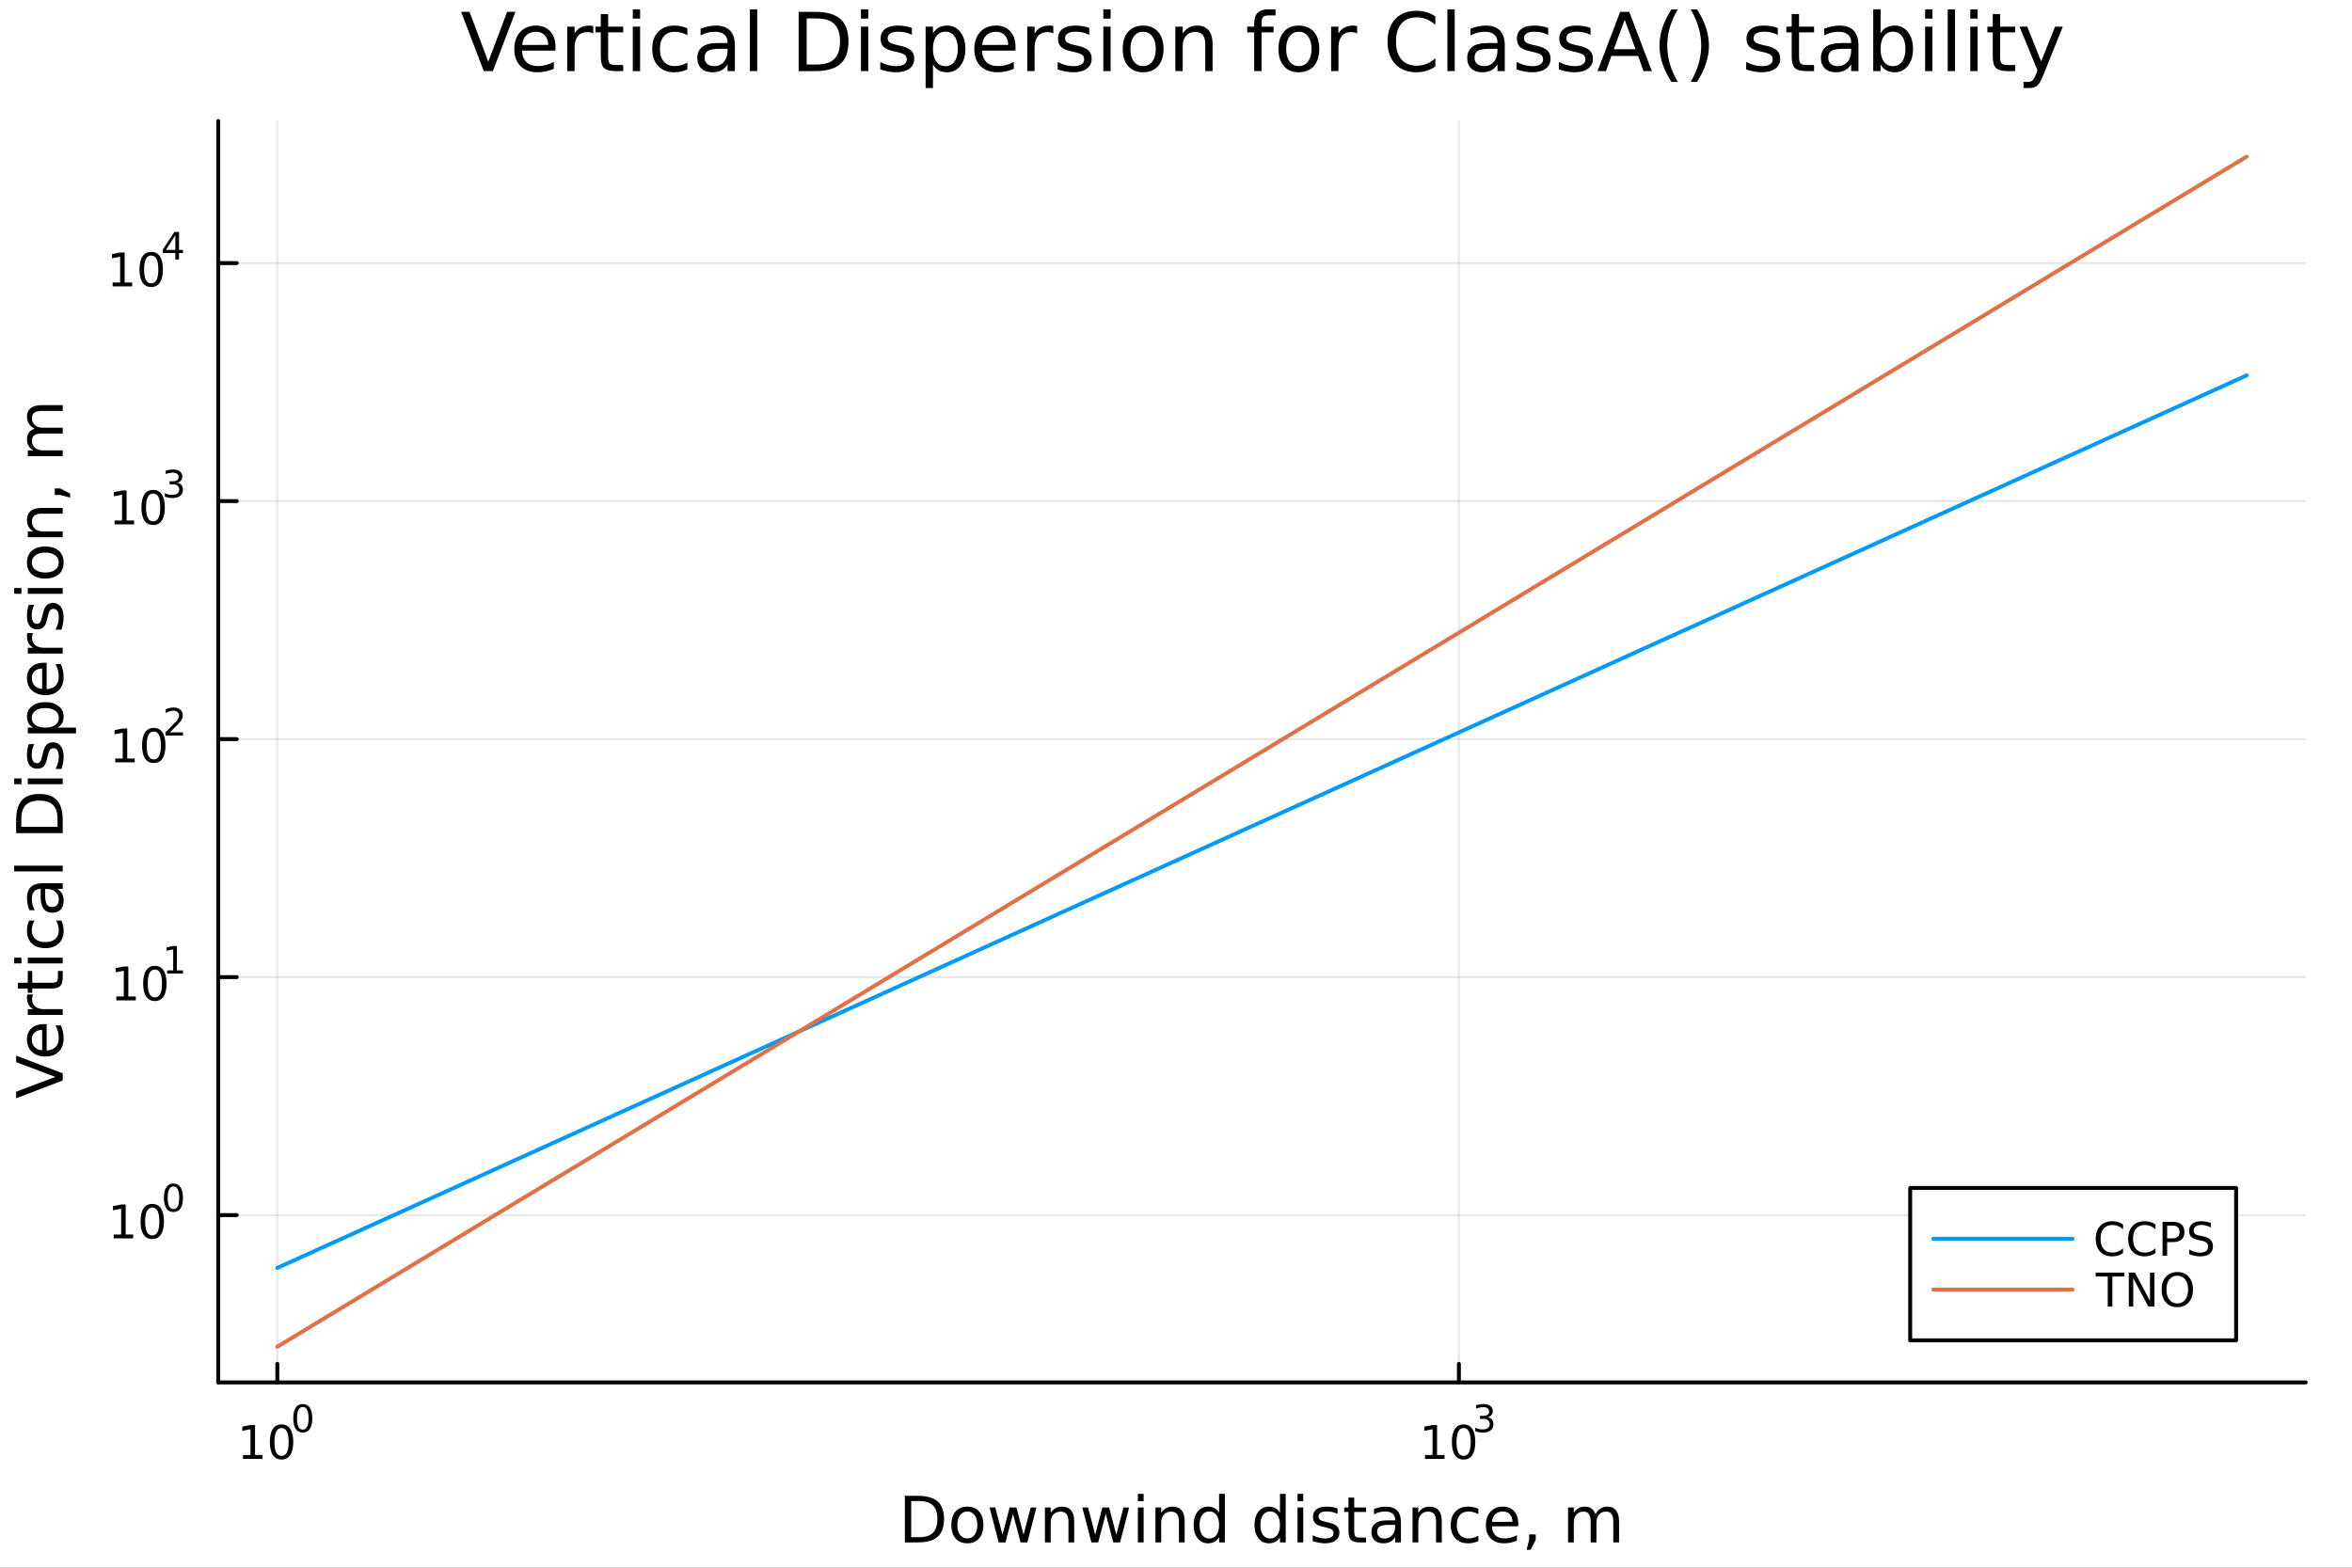 <?xml version="1.0" encoding="utf-8"?>
<svg xmlns="http://www.w3.org/2000/svg" xmlns:xlink="http://www.w3.org/1999/xlink" width="600" height="400" viewBox="0 0 2400 1600">
<rect x="0" y="0" width="2400" height="1600" fill="#333333" stroke="none"/>
<defs>
  <clipPath id="clip410">
    <rect x="0" y="0" width="2400" height="1600"/>
  </clipPath>
</defs>
<path clip-path="url(#clip410)" d="M0 1600 L2400 1600 L2400 0 L0 0  Z" fill="#ffffff" fill-rule="evenodd" fill-opacity="1"/>
<defs>
  <clipPath id="clip411">
    <rect x="480" y="0" width="1681" height="1600"/>
  </clipPath>
</defs>
<path clip-path="url(#clip410)" d="M222.69 1410.9 L2352.76 1410.9 L2352.76 123.472 L222.69 123.472  Z" fill="#ffffff" fill-rule="evenodd" fill-opacity="1"/>
<defs>
  <clipPath id="clip412">
    <rect x="222" y="123" width="2131" height="1288"/>
  </clipPath>
</defs>
<polyline clip-path="url(#clip412)" style="stroke:#000000; stroke-linecap:round; stroke-linejoin:round; stroke-width:2; stroke-opacity:0.1; fill:none" points="282.975,1410.9 282.975,123.472 "/>
<polyline clip-path="url(#clip412)" style="stroke:#000000; stroke-linecap:round; stroke-linejoin:round; stroke-width:2; stroke-opacity:0.1; fill:none" points="1488.67,1410.9 1488.67,123.472 "/>
<polyline clip-path="url(#clip412)" style="stroke:#000000; stroke-linecap:round; stroke-linejoin:round; stroke-width:2; stroke-opacity:0.1; fill:none" points="222.69,1240.17 2352.76,1240.17 "/>
<polyline clip-path="url(#clip412)" style="stroke:#000000; stroke-linecap:round; stroke-linejoin:round; stroke-width:2; stroke-opacity:0.1; fill:none" points="222.69,997.259 2352.76,997.259 "/>
<polyline clip-path="url(#clip412)" style="stroke:#000000; stroke-linecap:round; stroke-linejoin:round; stroke-width:2; stroke-opacity:0.1; fill:none" points="222.69,754.349 2352.76,754.349 "/>
<polyline clip-path="url(#clip412)" style="stroke:#000000; stroke-linecap:round; stroke-linejoin:round; stroke-width:2; stroke-opacity:0.1; fill:none" points="222.69,511.438 2352.76,511.438 "/>
<polyline clip-path="url(#clip412)" style="stroke:#000000; stroke-linecap:round; stroke-linejoin:round; stroke-width:2; stroke-opacity:0.1; fill:none" points="222.69,268.528 2352.76,268.528 "/>
<polyline clip-path="url(#clip410)" style="stroke:#000000; stroke-linecap:round; stroke-linejoin:round; stroke-width:4; stroke-opacity:1; fill:none" points="222.69,1410.9 2352.76,1410.9 "/>
<polyline clip-path="url(#clip410)" style="stroke:#000000; stroke-linecap:round; stroke-linejoin:round; stroke-width:4; stroke-opacity:1; fill:none" points="282.975,1410.9 282.975,1392 "/>
<polyline clip-path="url(#clip410)" style="stroke:#000000; stroke-linecap:round; stroke-linejoin:round; stroke-width:4; stroke-opacity:1; fill:none" points="1488.67,1410.9 1488.67,1392 "/>
<path clip-path="url(#clip410)" d="M247.958 1485.02 L255.597 1485.02 L255.597 1458.66 L247.287 1460.32 L247.287 1456.06 L255.551 1454.4 L260.226 1454.4 L260.226 1485.02 L267.865 1485.02 L267.865 1488.96 L247.958 1488.96 L247.958 1485.02 Z" fill="#000000" fill-rule="nonzero" fill-opacity="1" /><path clip-path="url(#clip410)" d="M287.31 1457.48 Q283.699 1457.48 281.87 1461.04 Q280.064 1464.58 280.064 1471.71 Q280.064 1478.82 281.87 1482.38 Q283.699 1485.92 287.31 1485.92 Q290.944 1485.92 292.749 1482.38 Q294.578 1478.82 294.578 1471.71 Q294.578 1464.58 292.749 1461.04 Q290.944 1457.48 287.31 1457.48 M287.31 1453.77 Q293.12 1453.77 296.175 1458.38 Q299.254 1462.96 299.254 1471.71 Q299.254 1480.44 296.175 1485.04 Q293.12 1489.63 287.31 1489.63 Q281.5 1489.63 278.421 1485.04 Q275.365 1480.44 275.365 1471.71 Q275.365 1462.96 278.421 1458.38 Q281.5 1453.77 287.31 1453.77 Z" fill="#000000" fill-rule="nonzero" fill-opacity="1" /><path clip-path="url(#clip410)" d="M308.959 1435.97 Q306.025 1435.97 304.539 1438.86 Q303.072 1441.74 303.072 1447.53 Q303.072 1453.31 304.539 1456.2 Q306.025 1459.08 308.959 1459.08 Q311.912 1459.08 313.379 1456.2 Q314.864 1453.31 314.864 1447.53 Q314.864 1441.74 313.379 1438.86 Q311.912 1435.97 308.959 1435.97 M308.959 1432.96 Q313.68 1432.96 316.162 1436.7 Q318.664 1440.43 318.664 1447.53 Q318.664 1454.62 316.162 1458.37 Q313.68 1462.09 308.959 1462.09 Q304.238 1462.09 301.737 1458.37 Q299.254 1454.62 299.254 1447.53 Q299.254 1440.43 301.737 1436.7 Q304.238 1432.96 308.959 1432.96 Z" fill="#000000" fill-rule="nonzero" fill-opacity="1" /><path clip-path="url(#clip410)" d="M1454.12 1485.02 L1461.76 1485.02 L1461.76 1458.66 L1453.45 1460.32 L1453.45 1456.06 L1461.71 1454.4 L1466.38 1454.4 L1466.38 1485.02 L1474.02 1485.02 L1474.02 1488.96 L1454.12 1488.96 L1454.12 1485.02 Z" fill="#000000" fill-rule="nonzero" fill-opacity="1" /><path clip-path="url(#clip410)" d="M1493.47 1457.48 Q1489.86 1457.48 1488.03 1461.04 Q1486.22 1464.58 1486.22 1471.71 Q1486.22 1478.82 1488.03 1482.38 Q1489.86 1485.92 1493.47 1485.92 Q1497.1 1485.92 1498.91 1482.38 Q1500.74 1478.82 1500.74 1471.71 Q1500.74 1464.58 1498.91 1461.04 Q1497.1 1457.48 1493.47 1457.48 M1493.47 1453.77 Q1499.28 1453.77 1502.33 1458.38 Q1505.41 1462.96 1505.41 1471.71 Q1505.41 1480.44 1502.33 1485.04 Q1499.28 1489.63 1493.47 1489.63 Q1487.66 1489.63 1484.58 1485.04 Q1481.52 1480.44 1481.52 1471.71 Q1481.52 1462.96 1484.58 1458.38 Q1487.66 1453.77 1493.47 1453.77 Z" fill="#000000" fill-rule="nonzero" fill-opacity="1" /><path clip-path="url(#clip410)" d="M1518.11 1446.41 Q1520.83 1446.99 1522.36 1448.83 Q1523.9 1450.68 1523.9 1453.38 Q1523.9 1457.54 1521.04 1459.82 Q1518.18 1462.09 1512.92 1462.09 Q1511.15 1462.09 1509.27 1461.73 Q1507.41 1461.4 1505.41 1460.7 L1505.41 1457.03 Q1506.99 1457.95 1508.87 1458.42 Q1510.75 1458.89 1512.8 1458.89 Q1516.38 1458.89 1518.24 1457.48 Q1520.12 1456.07 1520.12 1453.38 Q1520.12 1450.9 1518.37 1449.51 Q1516.64 1448.1 1513.54 1448.1 L1510.26 1448.1 L1510.26 1444.98 L1513.69 1444.98 Q1516.49 1444.98 1517.98 1443.87 Q1519.46 1442.74 1519.46 1440.63 Q1519.46 1438.47 1517.92 1437.32 Q1516.4 1436.16 1513.54 1436.16 Q1511.98 1436.16 1510.19 1436.49 Q1508.4 1436.83 1506.26 1437.55 L1506.26 1434.16 Q1508.42 1433.56 1510.3 1433.26 Q1512.2 1432.96 1513.88 1432.96 Q1518.2 1432.96 1520.72 1434.93 Q1523.24 1436.89 1523.24 1440.24 Q1523.24 1442.57 1521.91 1444.19 Q1520.57 1445.79 1518.11 1446.41 Z" fill="#000000" fill-rule="nonzero" fill-opacity="1" /><path clip-path="url(#clip410)" d="M929.779 1531.95 L929.779 1568.9 L937.546 1568.9 Q947.381 1568.9 951.932 1564.45 Q956.515 1559.99 956.515 1550.38 Q956.515 1540.83 951.932 1536.4 Q947.381 1531.95 937.546 1531.95 L929.779 1531.95 M923.35 1526.67 L936.559 1526.67 Q950.372 1526.67 956.834 1532.43 Q963.295 1538.16 963.295 1550.38 Q963.295 1562.66 956.802 1568.42 Q950.309 1574.19 936.559 1574.19 L923.35 1574.19 L923.35 1526.67 Z" fill="#000000" fill-rule="nonzero" fill-opacity="1" /><path clip-path="url(#clip410)" d="M987.103 1542.64 Q982.392 1542.64 979.655 1546.34 Q976.917 1550 976.917 1556.39 Q976.917 1562.79 979.623 1566.48 Q982.36 1570.14 987.103 1570.14 Q991.781 1570.14 994.519 1566.45 Q997.256 1562.76 997.256 1556.39 Q997.256 1550.06 994.519 1546.37 Q991.781 1542.64 987.103 1542.64 M987.103 1537.68 Q994.741 1537.68 999.102 1542.64 Q1003.46 1547.61 1003.46 1556.39 Q1003.46 1565.15 999.102 1570.14 Q994.741 1575.11 987.103 1575.11 Q979.432 1575.11 975.071 1570.14 Q970.743 1565.15 970.743 1556.39 Q970.743 1547.61 975.071 1542.64 Q979.432 1537.68 987.103 1537.68 Z" fill="#000000" fill-rule="nonzero" fill-opacity="1" /><path clip-path="url(#clip410)" d="M1009.76 1538.54 L1015.62 1538.54 L1022.94 1566.36 L1030.23 1538.54 L1037.14 1538.54 L1044.46 1566.36 L1051.75 1538.54 L1057.6 1538.54 L1048.28 1574.19 L1041.37 1574.19 L1033.7 1544.97 L1026 1574.19 L1019.09 1574.19 L1009.76 1538.54 Z" fill="#000000" fill-rule="nonzero" fill-opacity="1" /><path clip-path="url(#clip410)" d="M1096.12 1552.67 L1096.12 1574.19 L1090.26 1574.19 L1090.26 1552.86 Q1090.26 1547.8 1088.29 1545.29 Q1086.31 1542.77 1082.37 1542.77 Q1077.62 1542.77 1074.89 1545.79 Q1072.15 1548.82 1072.15 1554.04 L1072.15 1574.19 L1066.26 1574.19 L1066.26 1538.54 L1072.15 1538.54 L1072.15 1544.08 Q1074.25 1540.86 1077.08 1539.27 Q1079.95 1537.68 1083.67 1537.68 Q1089.81 1537.68 1092.96 1541.5 Q1096.12 1545.29 1096.12 1552.67 Z" fill="#000000" fill-rule="nonzero" fill-opacity="1" /><path clip-path="url(#clip410)" d="M1104.39 1538.54 L1110.25 1538.54 L1117.57 1566.36 L1124.86 1538.54 L1131.76 1538.54 L1139.08 1566.36 L1146.37 1538.54 L1152.23 1538.54 L1142.9 1574.19 L1136 1574.19 L1128.33 1544.97 L1120.62 1574.19 L1113.72 1574.19 L1104.39 1538.54 Z" fill="#000000" fill-rule="nonzero" fill-opacity="1" /><path clip-path="url(#clip410)" d="M1161.11 1538.54 L1166.97 1538.54 L1166.97 1574.19 L1161.11 1574.19 L1161.11 1538.54 M1161.11 1524.66 L1166.97 1524.66 L1166.97 1532.08 L1161.11 1532.08 L1161.11 1524.66 Z" fill="#000000" fill-rule="nonzero" fill-opacity="1" /><path clip-path="url(#clip410)" d="M1208.85 1552.67 L1208.85 1574.19 L1203 1574.19 L1203 1552.86 Q1203 1547.8 1201.02 1545.29 Q1199.05 1542.77 1195.1 1542.77 Q1190.36 1542.77 1187.62 1545.79 Q1184.89 1548.82 1184.89 1554.04 L1184.89 1574.19 L1179 1574.19 L1179 1538.54 L1184.89 1538.54 L1184.89 1544.08 Q1186.99 1540.86 1189.82 1539.27 Q1192.68 1537.68 1196.41 1537.68 Q1202.55 1537.68 1205.7 1541.5 Q1208.85 1545.29 1208.85 1552.67 Z" fill="#000000" fill-rule="nonzero" fill-opacity="1" /><path clip-path="url(#clip410)" d="M1243.99 1543.95 L1243.99 1524.66 L1249.85 1524.66 L1249.85 1574.19 L1243.99 1574.19 L1243.99 1568.84 Q1242.14 1572.02 1239.31 1573.58 Q1236.51 1575.11 1232.56 1575.11 Q1226.1 1575.11 1222.03 1569.95 Q1217.99 1564.8 1217.99 1556.39 Q1217.99 1547.99 1222.03 1542.83 Q1226.1 1537.68 1232.56 1537.68 Q1236.51 1537.68 1239.31 1539.24 Q1242.14 1540.77 1243.99 1543.95 M1224.03 1556.39 Q1224.03 1562.85 1226.68 1566.55 Q1229.35 1570.21 1234 1570.21 Q1238.64 1570.21 1241.32 1566.55 Q1243.99 1562.85 1243.99 1556.39 Q1243.99 1549.93 1241.32 1546.27 Q1238.64 1542.58 1234 1542.58 Q1229.35 1542.58 1226.68 1546.27 Q1224.03 1549.93 1224.03 1556.39 Z" fill="#000000" fill-rule="nonzero" fill-opacity="1" /><path clip-path="url(#clip410)" d="M1306.09 1543.95 L1306.09 1524.66 L1311.94 1524.66 L1311.94 1574.19 L1306.09 1574.19 L1306.09 1568.84 Q1304.24 1572.02 1301.41 1573.58 Q1298.61 1575.11 1294.66 1575.11 Q1288.2 1575.11 1284.13 1569.95 Q1280.08 1564.8 1280.08 1556.39 Q1280.08 1547.99 1284.13 1542.83 Q1288.2 1537.68 1294.66 1537.68 Q1298.61 1537.68 1301.41 1539.24 Q1304.24 1540.77 1306.09 1543.95 M1286.13 1556.39 Q1286.13 1562.85 1288.77 1566.55 Q1291.45 1570.21 1296.09 1570.21 Q1300.74 1570.21 1303.41 1566.55 Q1306.09 1562.85 1306.09 1556.39 Q1306.09 1549.93 1303.41 1546.27 Q1300.74 1542.58 1296.09 1542.58 Q1291.45 1542.58 1288.77 1546.27 Q1286.13 1549.93 1286.13 1556.39 Z" fill="#000000" fill-rule="nonzero" fill-opacity="1" /><path clip-path="url(#clip410)" d="M1324.01 1538.54 L1329.86 1538.54 L1329.86 1574.19 L1324.01 1574.19 L1324.01 1538.54 M1324.01 1524.66 L1329.86 1524.66 L1329.86 1532.08 L1324.01 1532.08 L1324.01 1524.66 Z" fill="#000000" fill-rule="nonzero" fill-opacity="1" /><path clip-path="url(#clip410)" d="M1364.84 1539.59 L1364.84 1545.13 Q1362.36 1543.85 1359.69 1543.22 Q1357.01 1542.58 1354.15 1542.58 Q1349.79 1542.58 1347.59 1543.92 Q1345.43 1545.25 1345.43 1547.93 Q1345.43 1549.96 1346.99 1551.14 Q1348.55 1552.29 1353.26 1553.34 L1355.26 1553.78 Q1361.5 1555.12 1364.11 1557.57 Q1366.75 1559.99 1366.75 1564.35 Q1366.75 1569.32 1362.81 1572.21 Q1358.89 1575.11 1352.02 1575.11 Q1349.15 1575.11 1346.03 1574.54 Q1342.95 1573.99 1339.51 1572.88 L1339.51 1566.83 Q1342.75 1568.52 1345.91 1569.38 Q1349.06 1570.21 1352.14 1570.21 Q1356.28 1570.21 1358.51 1568.81 Q1360.74 1567.37 1360.74 1564.8 Q1360.74 1562.41 1359.11 1561.14 Q1357.52 1559.86 1352.08 1558.68 L1350.04 1558.21 Q1344.6 1557.06 1342.18 1554.71 Q1339.76 1552.32 1339.76 1548.18 Q1339.76 1543.15 1343.33 1540.42 Q1346.89 1537.68 1353.45 1537.68 Q1356.7 1537.68 1359.56 1538.16 Q1362.42 1538.63 1364.84 1539.59 Z" fill="#000000" fill-rule="nonzero" fill-opacity="1" /><path clip-path="url(#clip410)" d="M1381.87 1528.42 L1381.87 1538.54 L1393.93 1538.54 L1393.93 1543.09 L1381.87 1543.09 L1381.87 1562.44 Q1381.87 1566.8 1383.05 1568.04 Q1384.26 1569.28 1387.92 1569.28 L1393.93 1569.28 L1393.93 1574.19 L1387.92 1574.19 Q1381.14 1574.19 1378.56 1571.67 Q1375.98 1569.12 1375.98 1562.44 L1375.98 1543.09 L1371.69 1543.09 L1371.69 1538.54 L1375.98 1538.54 L1375.98 1528.42 L1381.87 1528.42 Z" fill="#000000" fill-rule="nonzero" fill-opacity="1" /><path clip-path="url(#clip410)" d="M1417.84 1556.27 Q1410.74 1556.27 1408 1557.89 Q1405.27 1559.51 1405.27 1563.43 Q1405.27 1566.55 1407.3 1568.39 Q1409.37 1570.21 1412.9 1570.21 Q1417.77 1570.21 1420.7 1566.77 Q1423.66 1563.3 1423.66 1557.57 L1423.66 1556.27 L1417.84 1556.27 M1429.52 1553.85 L1429.52 1574.19 L1423.66 1574.19 L1423.66 1568.77 Q1421.66 1572.02 1418.67 1573.58 Q1415.67 1575.11 1411.35 1575.11 Q1405.87 1575.11 1402.62 1572.05 Q1399.41 1568.97 1399.41 1563.81 Q1399.41 1557.79 1403.42 1554.74 Q1407.46 1551.68 1415.45 1551.68 L1423.66 1551.68 L1423.66 1551.11 Q1423.66 1547.07 1420.99 1544.87 Q1418.35 1542.64 1413.54 1542.64 Q1410.49 1542.64 1407.59 1543.38 Q1404.69 1544.11 1402.02 1545.57 L1402.02 1540.16 Q1405.23 1538.92 1408.26 1538.31 Q1411.28 1537.68 1414.15 1537.68 Q1421.88 1537.68 1425.7 1541.69 Q1429.52 1545.7 1429.52 1553.85 Z" fill="#000000" fill-rule="nonzero" fill-opacity="1" /><path clip-path="url(#clip410)" d="M1471.21 1552.67 L1471.21 1574.19 L1465.36 1574.19 L1465.36 1552.86 Q1465.36 1547.8 1463.38 1545.29 Q1461.41 1542.77 1457.46 1542.77 Q1452.72 1542.77 1449.98 1545.79 Q1447.25 1548.82 1447.25 1554.04 L1447.25 1574.19 L1441.36 1574.19 L1441.36 1538.54 L1447.25 1538.54 L1447.25 1544.08 Q1449.35 1540.86 1452.18 1539.27 Q1455.05 1537.68 1458.77 1537.68 Q1464.91 1537.68 1468.06 1541.5 Q1471.21 1545.29 1471.21 1552.67 Z" fill="#000000" fill-rule="nonzero" fill-opacity="1" /><path clip-path="url(#clip410)" d="M1508.55 1539.91 L1508.55 1545.38 Q1506.07 1544.01 1503.55 1543.34 Q1501.07 1542.64 1498.52 1542.64 Q1492.83 1542.64 1489.68 1546.27 Q1486.52 1549.87 1486.52 1556.39 Q1486.52 1562.92 1489.68 1566.55 Q1492.83 1570.14 1498.52 1570.14 Q1501.07 1570.14 1503.55 1569.47 Q1506.07 1568.77 1508.55 1567.41 L1508.55 1572.82 Q1506.1 1573.96 1503.46 1574.54 Q1500.85 1575.11 1497.89 1575.11 Q1489.83 1575.11 1485.09 1570.05 Q1480.35 1564.99 1480.35 1556.39 Q1480.35 1547.67 1485.12 1542.68 Q1489.93 1537.68 1498.27 1537.68 Q1500.97 1537.68 1503.55 1538.25 Q1506.13 1538.79 1508.55 1539.91 Z" fill="#000000" fill-rule="nonzero" fill-opacity="1" /><path clip-path="url(#clip410)" d="M1549.23 1554.9 L1549.23 1557.76 L1522.3 1557.76 Q1522.68 1563.81 1525.93 1566.99 Q1529.21 1570.14 1535.03 1570.14 Q1538.4 1570.14 1541.56 1569.32 Q1544.74 1568.49 1547.86 1566.83 L1547.86 1572.37 Q1544.71 1573.71 1541.4 1574.41 Q1538.09 1575.11 1534.68 1575.11 Q1526.15 1575.11 1521.15 1570.14 Q1516.19 1565.18 1516.19 1556.71 Q1516.19 1547.96 1520.9 1542.83 Q1525.64 1537.68 1533.66 1537.68 Q1540.86 1537.68 1545.02 1542.33 Q1549.23 1546.94 1549.23 1554.9 M1543.37 1553.18 Q1543.31 1548.37 1540.66 1545.51 Q1538.05 1542.64 1533.73 1542.64 Q1528.82 1542.64 1525.86 1545.41 Q1522.94 1548.18 1522.49 1553.21 L1543.37 1553.18 Z" fill="#000000" fill-rule="nonzero" fill-opacity="1" /><path clip-path="url(#clip410)" d="M1560.33 1566.1 L1567.05 1566.1 L1567.05 1571.58 L1561.83 1581.76 L1557.72 1581.76 L1560.33 1571.58 L1560.33 1566.1 Z" fill="#000000" fill-rule="nonzero" fill-opacity="1" /><path clip-path="url(#clip410)" d="M1628.03 1545.38 Q1630.23 1541.43 1633.29 1539.56 Q1636.34 1537.68 1640.48 1537.68 Q1646.05 1537.68 1649.07 1541.59 Q1652.1 1545.48 1652.1 1552.67 L1652.1 1574.19 L1646.21 1574.19 L1646.21 1552.86 Q1646.21 1547.74 1644.39 1545.25 Q1642.58 1542.77 1638.86 1542.77 Q1634.3 1542.77 1631.66 1545.79 Q1629.02 1548.82 1629.02 1554.04 L1629.02 1574.19 L1623.13 1574.19 L1623.13 1552.86 Q1623.13 1547.7 1621.32 1545.25 Q1619.5 1542.77 1615.72 1542.77 Q1611.23 1542.77 1608.59 1545.83 Q1605.94 1548.85 1605.94 1554.04 L1605.94 1574.19 L1600.06 1574.19 L1600.06 1538.54 L1605.94 1538.54 L1605.94 1544.08 Q1607.95 1540.8 1610.75 1539.24 Q1613.55 1537.68 1617.4 1537.68 Q1621.29 1537.68 1623.99 1539.65 Q1626.73 1541.62 1628.03 1545.38 Z" fill="#000000" fill-rule="nonzero" fill-opacity="1" /><polyline clip-path="url(#clip410)" style="stroke:#000000; stroke-linecap:round; stroke-linejoin:round; stroke-width:4; stroke-opacity:1; fill:none" points="222.69,1410.9 222.69,123.472 "/>
<polyline clip-path="url(#clip410)" style="stroke:#000000; stroke-linecap:round; stroke-linejoin:round; stroke-width:4; stroke-opacity:1; fill:none" points="222.69,1240.17 241.588,1240.17 "/>
<polyline clip-path="url(#clip410)" style="stroke:#000000; stroke-linecap:round; stroke-linejoin:round; stroke-width:4; stroke-opacity:1; fill:none" points="222.69,997.259 241.588,997.259 "/>
<polyline clip-path="url(#clip410)" style="stroke:#000000; stroke-linecap:round; stroke-linejoin:round; stroke-width:4; stroke-opacity:1; fill:none" points="222.69,754.349 241.588,754.349 "/>
<polyline clip-path="url(#clip410)" style="stroke:#000000; stroke-linecap:round; stroke-linejoin:round; stroke-width:4; stroke-opacity:1; fill:none" points="222.69,511.438 241.588,511.438 "/>
<polyline clip-path="url(#clip410)" style="stroke:#000000; stroke-linecap:round; stroke-linejoin:round; stroke-width:4; stroke-opacity:1; fill:none" points="222.69,268.528 241.588,268.528 "/>
<path clip-path="url(#clip410)" d="M115.985 1259.96 L123.624 1259.96 L123.624 1233.6 L115.313 1235.26 L115.313 1231 L123.577 1229.34 L128.253 1229.34 L128.253 1259.96 L135.892 1259.96 L135.892 1263.9 L115.985 1263.9 L115.985 1259.96 Z" fill="#000000" fill-rule="nonzero" fill-opacity="1" /><path clip-path="url(#clip410)" d="M155.336 1232.42 Q151.725 1232.42 149.897 1235.98 Q148.091 1239.52 148.091 1246.65 Q148.091 1253.76 149.897 1257.32 Q151.725 1260.86 155.336 1260.86 Q158.971 1260.86 160.776 1257.32 Q162.605 1253.76 162.605 1246.65 Q162.605 1239.52 160.776 1235.98 Q158.971 1232.42 155.336 1232.42 M155.336 1228.71 Q161.146 1228.71 164.202 1233.32 Q167.281 1237.9 167.281 1246.65 Q167.281 1255.38 164.202 1259.98 Q161.146 1264.57 155.336 1264.57 Q149.526 1264.57 146.447 1259.98 Q143.392 1255.38 143.392 1246.65 Q143.392 1237.9 146.447 1233.32 Q149.526 1228.71 155.336 1228.71 Z" fill="#000000" fill-rule="nonzero" fill-opacity="1" /><path clip-path="url(#clip410)" d="M176.986 1210.91 Q174.052 1210.91 172.566 1213.8 Q171.099 1216.68 171.099 1222.47 Q171.099 1228.25 172.566 1231.14 Q174.052 1234.02 176.986 1234.02 Q179.938 1234.02 181.405 1231.14 Q182.891 1228.25 182.891 1222.47 Q182.891 1216.68 181.405 1213.8 Q179.938 1210.91 176.986 1210.91 M176.986 1207.9 Q181.706 1207.9 184.189 1211.64 Q186.69 1215.37 186.69 1222.47 Q186.69 1229.57 184.189 1233.31 Q181.706 1237.03 176.986 1237.03 Q172.265 1237.03 169.763 1233.31 Q167.281 1229.57 167.281 1222.47 Q167.281 1215.37 169.763 1211.64 Q172.265 1207.9 176.986 1207.9 Z" fill="#000000" fill-rule="nonzero" fill-opacity="1" /><path clip-path="url(#clip410)" d="M118.674 1017.05 L126.313 1017.05 L126.313 990.686 L118.003 992.352 L118.003 988.093 L126.267 986.426 L130.943 986.426 L130.943 1017.05 L138.581 1017.05 L138.581 1020.99 L118.674 1020.99 L118.674 1017.05 Z" fill="#000000" fill-rule="nonzero" fill-opacity="1" /><path clip-path="url(#clip410)" d="M158.026 989.505 Q154.415 989.505 152.586 993.07 Q150.781 996.612 150.781 1003.74 Q150.781 1010.85 152.586 1014.41 Q154.415 1017.95 158.026 1017.95 Q161.66 1017.95 163.466 1014.41 Q165.294 1010.85 165.294 1003.74 Q165.294 996.612 163.466 993.07 Q161.66 989.505 158.026 989.505 M158.026 985.801 Q163.836 985.801 166.892 990.408 Q169.97 994.991 169.97 1003.74 Q169.97 1012.47 166.892 1017.07 Q163.836 1021.66 158.026 1021.66 Q152.216 1021.66 149.137 1017.07 Q146.081 1012.47 146.081 1003.74 Q146.081 994.991 149.137 990.408 Q152.216 985.801 158.026 985.801 Z" fill="#000000" fill-rule="nonzero" fill-opacity="1" /><path clip-path="url(#clip410)" d="M170.516 990.379 L176.722 990.379 L176.722 968.957 L169.97 970.311 L169.97 966.85 L176.685 965.496 L180.484 965.496 L180.484 990.379 L186.69 990.379 L186.69 993.576 L170.516 993.576 L170.516 990.379 Z" fill="#000000" fill-rule="nonzero" fill-opacity="1" /><path clip-path="url(#clip410)" d="M117.565 774.141 L125.203 774.141 L125.203 747.775 L116.893 749.442 L116.893 745.183 L125.157 743.516 L129.833 743.516 L129.833 774.141 L137.472 774.141 L137.472 778.076 L117.565 778.076 L117.565 774.141 Z" fill="#000000" fill-rule="nonzero" fill-opacity="1" /><path clip-path="url(#clip410)" d="M156.916 746.595 Q153.305 746.595 151.476 750.16 Q149.671 753.701 149.671 760.831 Q149.671 767.937 151.476 771.502 Q153.305 775.044 156.916 775.044 Q160.55 775.044 162.356 771.502 Q164.185 767.937 164.185 760.831 Q164.185 753.701 162.356 750.16 Q160.55 746.595 156.916 746.595 M156.916 742.891 Q162.726 742.891 165.782 747.498 Q168.861 752.081 168.861 760.831 Q168.861 769.558 165.782 774.164 Q162.726 778.747 156.916 778.747 Q151.106 778.747 148.027 774.164 Q144.972 769.558 144.972 760.831 Q144.972 752.081 148.027 747.498 Q151.106 742.891 156.916 742.891 Z" fill="#000000" fill-rule="nonzero" fill-opacity="1" /><path clip-path="url(#clip410)" d="M173.431 747.468 L186.69 747.468 L186.69 750.666 L168.861 750.666 L168.861 747.468 Q171.023 745.23 174.747 741.469 Q178.49 737.688 179.449 736.598 Q181.274 734.547 181.988 733.137 Q182.722 731.707 182.722 730.335 Q182.722 728.096 181.142 726.686 Q179.581 725.275 177.061 725.275 Q175.274 725.275 173.28 725.896 Q171.306 726.517 169.049 727.777 L169.049 723.94 Q171.343 723.018 173.337 722.548 Q175.33 722.078 176.986 722.078 Q181.349 722.078 183.944 724.26 Q186.54 726.441 186.54 730.09 Q186.54 731.82 185.882 733.381 Q185.242 734.924 183.531 737.03 Q183.06 737.576 180.54 740.19 Q178.02 742.785 173.431 747.468 Z" fill="#000000" fill-rule="nonzero" fill-opacity="1" /><path clip-path="url(#clip410)" d="M116.906 531.231 L124.545 531.231 L124.545 504.865 L116.235 506.532 L116.235 502.272 L124.499 500.606 L129.175 500.606 L129.175 531.231 L136.814 531.231 L136.814 535.166 L116.906 535.166 L116.906 531.231 Z" fill="#000000" fill-rule="nonzero" fill-opacity="1" /><path clip-path="url(#clip410)" d="M156.258 503.685 Q152.647 503.685 150.818 507.249 Q149.013 510.791 149.013 517.921 Q149.013 525.027 150.818 528.592 Q152.647 532.133 156.258 532.133 Q159.892 532.133 161.698 528.592 Q163.526 525.027 163.526 517.921 Q163.526 510.791 161.698 507.249 Q159.892 503.685 156.258 503.685 M156.258 499.981 Q162.068 499.981 165.124 504.587 Q168.202 509.171 168.202 517.921 Q168.202 526.647 165.124 531.254 Q162.068 535.837 156.258 535.837 Q150.448 535.837 147.369 531.254 Q144.314 526.647 144.314 517.921 Q144.314 509.171 147.369 504.587 Q150.448 499.981 156.258 499.981 Z" fill="#000000" fill-rule="nonzero" fill-opacity="1" /><path clip-path="url(#clip410)" d="M180.898 492.615 Q183.625 493.198 185.148 495.041 Q186.69 496.885 186.69 499.593 Q186.69 503.749 183.832 506.025 Q180.973 508.301 175.707 508.301 Q173.939 508.301 172.058 507.944 Q170.196 507.605 168.202 506.909 L168.202 503.242 Q169.782 504.163 171.663 504.633 Q173.544 505.104 175.594 505.104 Q179.167 505.104 181.029 503.693 Q182.91 502.282 182.91 499.593 Q182.91 497.11 181.161 495.718 Q179.431 494.308 176.327 494.308 L173.055 494.308 L173.055 491.186 L176.478 491.186 Q179.28 491.186 180.766 490.076 Q182.252 488.948 182.252 486.841 Q182.252 484.678 180.709 483.531 Q179.186 482.365 176.327 482.365 Q174.766 482.365 172.979 482.703 Q171.193 483.042 169.049 483.757 L169.049 480.371 Q171.212 479.769 173.092 479.469 Q174.992 479.168 176.666 479.168 Q180.992 479.168 183.512 481.142 Q186.032 483.098 186.032 486.446 Q186.032 488.778 184.697 490.396 Q183.361 491.995 180.898 492.615 Z" fill="#000000" fill-rule="nonzero" fill-opacity="1" /><path clip-path="url(#clip410)" d="M114.931 288.32 L122.57 288.32 L122.57 261.955 L114.26 263.621 L114.26 259.362 L122.524 257.696 L127.2 257.696 L127.2 288.32 L134.839 288.32 L134.839 292.256 L114.931 292.256 L114.931 288.32 Z" fill="#000000" fill-rule="nonzero" fill-opacity="1" /><path clip-path="url(#clip410)" d="M154.283 260.774 Q150.672 260.774 148.843 264.339 Q147.038 267.881 147.038 275.01 Q147.038 282.117 148.843 285.682 Q150.672 289.223 154.283 289.223 Q157.917 289.223 159.723 285.682 Q161.552 282.117 161.552 275.01 Q161.552 267.881 159.723 264.339 Q157.917 260.774 154.283 260.774 M154.283 257.071 Q160.093 257.071 163.149 261.677 Q166.227 266.26 166.227 275.01 Q166.227 283.737 163.149 288.344 Q160.093 292.927 154.283 292.927 Q148.473 292.927 145.394 288.344 Q142.339 283.737 142.339 275.01 Q142.339 266.26 145.394 261.677 Q148.473 257.071 154.283 257.071 Z" fill="#000000" fill-rule="nonzero" fill-opacity="1" /><path clip-path="url(#clip410)" d="M178.904 240.075 L169.312 255.065 L178.904 255.065 L178.904 240.075 M177.907 236.765 L182.684 236.765 L182.684 255.065 L186.69 255.065 L186.69 258.225 L182.684 258.225 L182.684 264.845 L178.904 264.845 L178.904 258.225 L166.227 258.225 L166.227 254.557 L177.907 236.765 Z" fill="#000000" fill-rule="nonzero" fill-opacity="1" /><path clip-path="url(#clip410)" d="M64.004 1102.75 L16.484 1120.89 L16.484 1114.18 L56.493 1099.12 L16.484 1084.04 L16.484 1077.35 L64.004 1095.46 L64.004 1102.75 Z" fill="#000000" fill-rule="nonzero" fill-opacity="1" /><path clip-path="url(#clip410)" d="M44.716 1045.24 L47.581 1045.24 L47.581 1072.17 Q53.628 1071.78 56.811 1068.54 Q59.962 1065.26 59.962 1059.43 Q59.962 1056.06 59.134 1052.91 Q58.307 1049.73 56.652 1046.61 L62.19 1046.61 Q63.527 1049.76 64.227 1053.07 Q64.927 1056.38 64.927 1059.78 Q64.927 1068.31 59.962 1073.31 Q54.997 1078.28 46.53 1078.28 Q37.777 1078.28 32.653 1073.57 Q27.497 1068.82 27.497 1060.8 Q27.497 1053.61 32.144 1049.44 Q36.759 1045.24 44.716 1045.24 M42.997 1051.09 Q38.191 1051.16 35.327 1053.8 Q32.462 1056.41 32.462 1060.74 Q32.462 1065.64 35.231 1068.6 Q38 1071.53 43.029 1071.97 L42.997 1051.09 Z" fill="#000000" fill-rule="nonzero" fill-opacity="1" /><path clip-path="url(#clip410)" d="M33.831 1014.97 Q33.258 1015.96 33.003 1017.13 Q32.717 1018.28 32.717 1019.68 Q32.717 1024.65 35.963 1027.32 Q39.178 1029.96 45.225 1029.96 L64.004 1029.96 L64.004 1035.85 L28.356 1035.85 L28.356 1029.96 L33.894 1029.96 Q30.648 1028.11 29.088 1025.15 Q27.497 1022.19 27.497 1017.96 Q27.497 1017.36 27.592 1016.62 Q27.656 1015.89 27.815 1015 L33.831 1014.97 Z" fill="#000000" fill-rule="nonzero" fill-opacity="1" /><path clip-path="url(#clip410)" d="M18.235 1003.03 L28.356 1003.03 L28.356 990.971 L32.908 990.971 L32.908 1003.03 L52.259 1003.03 Q56.62 1003.03 57.861 1001.86 Q59.103 1000.65 59.103 996.986 L59.103 990.971 L64.004 990.971 L64.004 996.986 Q64.004 1003.77 61.49 1006.34 Q58.943 1008.92 52.259 1008.92 L32.908 1008.92 L32.908 1013.22 L28.356 1013.22 L28.356 1008.92 L18.235 1008.92 L18.235 1003.03 Z" fill="#000000" fill-rule="nonzero" fill-opacity="1" /><path clip-path="url(#clip410)" d="M28.356 983.268 L28.356 977.412 L64.004 977.412 L64.004 983.268 L28.356 983.268 M14.479 983.268 L14.479 977.412 L21.895 977.412 L21.895 983.268 L14.479 983.268 Z" fill="#000000" fill-rule="nonzero" fill-opacity="1" /><path clip-path="url(#clip410)" d="M29.725 939.504 L35.199 939.504 Q33.831 941.987 33.162 944.501 Q32.462 946.984 32.462 949.53 Q32.462 955.227 36.09 958.378 Q39.687 961.529 46.212 961.529 Q52.737 961.529 56.365 958.378 Q59.962 955.227 59.962 949.53 Q59.962 946.984 59.294 944.501 Q58.593 941.987 57.225 939.504 L62.636 939.504 Q63.781 941.955 64.354 944.597 Q64.927 947.207 64.927 950.167 Q64.927 958.219 59.866 962.962 Q54.806 967.704 46.212 967.704 Q37.491 967.704 32.494 962.93 Q27.497 958.124 27.497 949.785 Q27.497 947.079 28.07 944.501 Q28.611 941.923 29.725 939.504 Z" fill="#000000" fill-rule="nonzero" fill-opacity="1" /><path clip-path="url(#clip410)" d="M46.085 913.118 Q46.085 920.216 47.708 922.953 Q49.331 925.69 53.246 925.69 Q56.365 925.69 58.211 923.653 Q60.026 921.585 60.026 918.052 Q60.026 913.182 56.588 910.254 Q53.119 907.294 47.39 907.294 L46.085 907.294 L46.085 913.118 M43.666 901.437 L64.004 901.437 L64.004 907.294 L58.593 907.294 Q61.84 909.299 63.399 912.291 Q64.927 915.283 64.927 919.611 Q64.927 925.086 61.872 928.332 Q58.784 931.547 53.628 931.547 Q47.612 931.547 44.557 927.537 Q41.501 923.494 41.501 915.505 L41.501 907.294 L40.928 907.294 Q36.886 907.294 34.69 909.967 Q32.462 912.609 32.462 917.415 Q32.462 920.471 33.194 923.367 Q33.926 926.263 35.39 928.937 L29.98 928.937 Q28.738 925.722 28.133 922.699 Q27.497 919.675 27.497 916.81 Q27.497 909.076 31.507 905.257 Q35.518 901.437 43.666 901.437 Z" fill="#000000" fill-rule="nonzero" fill-opacity="1" /><path clip-path="url(#clip410)" d="M14.479 889.374 L14.479 883.518 L64.004 883.518 L64.004 889.374 L14.479 889.374 Z" fill="#000000" fill-rule="nonzero" fill-opacity="1" /><path clip-path="url(#clip410)" d="M21.768 843.859 L58.721 843.859 L58.721 836.093 Q58.721 826.258 54.265 821.707 Q49.809 817.123 40.196 817.123 Q30.648 817.123 26.224 821.707 Q21.768 826.258 21.768 836.093 L21.768 843.859 M16.484 850.289 L16.484 837.08 Q16.484 823.266 22.245 816.805 Q27.974 810.344 40.196 810.344 Q52.482 810.344 58.243 816.837 Q64.004 823.33 64.004 837.08 L64.004 850.289 L16.484 850.289 Z" fill="#000000" fill-rule="nonzero" fill-opacity="1" /><path clip-path="url(#clip410)" d="M28.356 800.35 L28.356 794.493 L64.004 794.493 L64.004 800.35 L28.356 800.35 M14.479 800.35 L14.479 794.493 L21.895 794.493 L21.895 800.35 L14.479 800.35 Z" fill="#000000" fill-rule="nonzero" fill-opacity="1" /><path clip-path="url(#clip410)" d="M29.407 759.514 L34.945 759.514 Q33.672 761.996 33.035 764.67 Q32.398 767.344 32.398 770.208 Q32.398 774.569 33.735 776.765 Q35.072 778.929 37.746 778.929 Q39.783 778.929 40.96 777.37 Q42.106 775.81 43.157 771.099 L43.602 769.094 Q44.939 762.856 47.39 760.246 Q49.809 757.604 54.169 757.604 Q59.134 757.604 62.031 761.551 Q64.927 765.466 64.927 772.341 Q64.927 775.205 64.354 778.324 Q63.813 781.412 62.699 784.849 L56.652 784.849 Q58.339 781.603 59.198 778.452 Q60.026 775.301 60.026 772.213 Q60.026 768.076 58.625 765.848 Q57.193 763.62 54.615 763.62 Q52.228 763.62 50.955 765.243 Q49.681 766.834 48.504 772.277 L48.026 774.314 Q46.88 779.757 44.525 782.176 Q42.138 784.595 38 784.595 Q32.971 784.595 30.234 781.03 Q27.497 777.465 27.497 770.908 Q27.497 767.662 27.974 764.797 Q28.452 761.933 29.407 759.514 Z" fill="#000000" fill-rule="nonzero" fill-opacity="1" /><path clip-path="url(#clip410)" d="M58.657 742.613 L77.563 742.613 L77.563 748.501 L28.356 748.501 L28.356 742.613 L33.767 742.613 Q30.584 740.767 29.056 737.966 Q27.497 735.133 27.497 731.218 Q27.497 724.725 32.653 720.683 Q37.809 716.609 46.212 716.609 Q54.615 716.609 59.771 720.683 Q64.927 724.725 64.927 731.218 Q64.927 735.133 63.399 737.966 Q61.84 740.767 58.657 742.613 M46.212 722.688 Q39.751 722.688 36.09 725.362 Q32.398 728.003 32.398 732.65 Q32.398 737.297 36.09 739.971 Q39.751 742.613 46.212 742.613 Q52.673 742.613 56.365 739.971 Q60.026 737.297 60.026 732.65 Q60.026 728.003 56.365 725.362 Q52.673 722.688 46.212 722.688 Z" fill="#000000" fill-rule="nonzero" fill-opacity="1" /><path clip-path="url(#clip410)" d="M44.716 676.409 L47.581 676.409 L47.581 703.336 Q53.628 702.954 56.811 699.708 Q59.962 696.43 59.962 690.605 Q59.962 687.231 59.134 684.08 Q58.307 680.897 56.652 677.778 L62.19 677.778 Q63.527 680.929 64.227 684.239 Q64.927 687.549 64.927 690.955 Q64.927 699.485 59.962 704.482 Q54.997 709.447 46.53 709.447 Q37.777 709.447 32.653 704.737 Q27.497 699.994 27.497 691.974 Q27.497 684.78 32.144 680.611 Q36.759 676.409 44.716 676.409 M42.997 682.266 Q38.191 682.33 35.327 684.971 Q32.462 687.581 32.462 691.91 Q32.462 696.811 35.231 699.772 Q38 702.7 43.029 703.145 L42.997 682.266 Z" fill="#000000" fill-rule="nonzero" fill-opacity="1" /><path clip-path="url(#clip410)" d="M33.831 646.14 Q33.258 647.127 33.003 648.305 Q32.717 649.451 32.717 650.851 Q32.717 655.816 35.963 658.49 Q39.178 661.132 45.225 661.132 L64.004 661.132 L64.004 667.02 L28.356 667.02 L28.356 661.132 L33.894 661.132 Q30.648 659.286 29.088 656.326 Q27.497 653.366 27.497 649.132 Q27.497 648.528 27.592 647.796 Q27.656 647.064 27.815 646.172 L33.831 646.14 Z" fill="#000000" fill-rule="nonzero" fill-opacity="1" /><path clip-path="url(#clip410)" d="M29.407 617.272 L34.945 617.272 Q33.672 619.755 33.035 622.428 Q32.398 625.102 32.398 627.966 Q32.398 632.327 33.735 634.523 Q35.072 636.687 37.746 636.687 Q39.783 636.687 40.96 635.128 Q42.106 633.568 43.157 628.858 L43.602 626.852 Q44.939 620.614 47.39 618.004 Q49.809 615.362 54.169 615.362 Q59.134 615.362 62.031 619.309 Q64.927 623.224 64.927 630.099 Q64.927 632.963 64.354 636.083 Q63.813 639.17 62.699 642.608 L56.652 642.608 Q58.339 639.361 59.198 636.21 Q60.026 633.059 60.026 629.972 Q60.026 625.834 58.625 623.606 Q57.193 621.378 54.615 621.378 Q52.228 621.378 50.955 623.001 Q49.681 624.593 48.504 630.035 L48.026 632.072 Q46.88 637.515 44.525 639.934 Q42.138 642.353 38 642.353 Q32.971 642.353 30.234 638.788 Q27.497 635.223 27.497 628.667 Q27.497 625.42 27.974 622.556 Q28.452 619.691 29.407 617.272 Z" fill="#000000" fill-rule="nonzero" fill-opacity="1" /><path clip-path="url(#clip410)" d="M28.356 606.037 L28.356 600.18 L64.004 600.18 L64.004 606.037 L28.356 606.037 M14.479 606.037 L14.479 600.18 L21.895 600.18 L21.895 606.037 L14.479 606.037 Z" fill="#000000" fill-rule="nonzero" fill-opacity="1" /><path clip-path="url(#clip410)" d="M32.462 574.113 Q32.462 578.823 36.154 581.56 Q39.815 584.298 46.212 584.298 Q52.609 584.298 56.302 581.592 Q59.962 578.855 59.962 574.113 Q59.962 569.434 56.27 566.696 Q52.578 563.959 46.212 563.959 Q39.878 563.959 36.186 566.696 Q32.462 569.434 32.462 574.113 M27.497 574.113 Q27.497 566.474 32.462 562.113 Q37.427 557.753 46.212 557.753 Q54.965 557.753 59.962 562.113 Q64.927 566.474 64.927 574.113 Q64.927 581.783 59.962 586.144 Q54.965 590.472 46.212 590.472 Q37.427 590.472 32.462 586.144 Q27.497 581.783 27.497 574.113 Z" fill="#000000" fill-rule="nonzero" fill-opacity="1" /><path clip-path="url(#clip410)" d="M42.488 518.413 L64.004 518.413 L64.004 524.269 L42.679 524.269 Q37.618 524.269 35.104 526.242 Q32.589 528.216 32.589 532.162 Q32.589 536.905 35.613 539.642 Q38.637 542.379 43.857 542.379 L64.004 542.379 L64.004 548.268 L28.356 548.268 L28.356 542.379 L33.894 542.379 Q30.68 540.279 29.088 537.446 Q27.497 534.581 27.497 530.858 Q27.497 524.715 31.316 521.564 Q35.104 518.413 42.488 518.413 Z" fill="#000000" fill-rule="nonzero" fill-opacity="1" /><path clip-path="url(#clip410)" d="M55.92 505.236 L55.92 498.52 L61.394 498.52 L71.579 503.74 L71.579 507.845 L61.394 505.236 L55.92 505.236 Z" fill="#000000" fill-rule="nonzero" fill-opacity="1" /><path clip-path="url(#clip410)" d="M35.199 437.536 Q31.253 435.34 29.375 432.285 Q27.497 429.229 27.497 425.091 Q27.497 419.521 31.412 416.498 Q35.295 413.474 42.488 413.474 L64.004 413.474 L64.004 419.362 L42.679 419.362 Q37.555 419.362 35.072 421.176 Q32.589 422.991 32.589 426.715 Q32.589 431.266 35.613 433.908 Q38.637 436.55 43.857 436.55 L64.004 436.55 L64.004 442.438 L42.679 442.438 Q37.523 442.438 35.072 444.252 Q32.589 446.066 32.589 449.854 Q32.589 454.342 35.645 456.984 Q38.669 459.625 43.857 459.625 L64.004 459.625 L64.004 465.514 L28.356 465.514 L28.356 459.625 L33.894 459.625 Q30.616 457.62 29.056 454.819 Q27.497 452.018 27.497 448.167 Q27.497 444.284 29.47 441.578 Q31.444 438.841 35.199 437.536 Z" fill="#000000" fill-rule="nonzero" fill-opacity="1" /><path clip-path="url(#clip410)" d="M493.645 72.576 L470.554 12.096 L479.102 12.096 L498.263 63.016 L517.464 12.096 L525.971 12.096 L502.921 72.576 L493.645 72.576 Z" fill="#000000" fill-rule="nonzero" fill-opacity="1" /><path clip-path="url(#clip410)" d="M566.844 48.028 L566.844 51.673 L532.574 51.673 Q533.06 59.37 537.192 63.421 Q541.364 67.431 548.777 67.431 Q553.071 67.431 557.082 66.378 Q561.133 65.325 565.103 63.218 L565.103 70.267 Q561.092 71.968 556.879 72.86 Q552.666 73.751 548.332 73.751 Q537.475 73.751 531.115 67.431 Q524.796 61.112 524.796 50.337 Q524.796 39.197 530.791 32.675 Q536.827 26.112 547.036 26.112 Q556.191 26.112 561.497 32.026 Q566.844 37.9 566.844 48.028 M559.391 45.84 Q559.31 39.723 555.948 36.077 Q552.626 32.431 547.117 32.431 Q540.878 32.431 537.111 35.956 Q533.384 39.48 532.817 45.88 L559.391 45.84 Z" fill="#000000" fill-rule="nonzero" fill-opacity="1" /><path clip-path="url(#clip410)" d="M605.369 34.173 Q604.113 33.444 602.614 33.12 Q601.156 32.756 599.373 32.756 Q593.054 32.756 589.651 36.888 Q586.289 40.979 586.289 48.676 L586.289 72.576 L578.795 72.576 L578.795 27.206 L586.289 27.206 L586.289 34.254 Q588.638 30.122 592.406 28.138 Q596.173 26.112 601.561 26.112 Q602.33 26.112 603.262 26.234 Q604.194 26.315 605.328 26.517 L605.369 34.173 Z" fill="#000000" fill-rule="nonzero" fill-opacity="1" /><path clip-path="url(#clip410)" d="M620.559 14.324 L620.559 27.206 L635.912 27.206 L635.912 32.999 L620.559 32.999 L620.559 57.628 Q620.559 63.178 622.058 64.758 Q623.598 66.338 628.256 66.338 L635.912 66.338 L635.912 72.576 L628.256 72.576 Q619.628 72.576 616.347 69.376 Q613.065 66.135 613.065 57.628 L613.065 32.999 L607.597 32.999 L607.597 27.206 L613.065 27.206 L613.065 14.324 L620.559 14.324 Z" fill="#000000" fill-rule="nonzero" fill-opacity="1" /><path clip-path="url(#clip410)" d="M645.716 27.206 L653.169 27.206 L653.169 72.576 L645.716 72.576 L645.716 27.206 M645.716 9.544 L653.169 9.544 L653.169 18.983 L645.716 18.983 L645.716 9.544 Z" fill="#000000" fill-rule="nonzero" fill-opacity="1" /><path clip-path="url(#clip410)" d="M701.415 28.948 L701.415 35.915 Q698.256 34.173 695.056 33.323 Q691.896 32.431 688.655 32.431 Q681.404 32.431 677.394 37.05 Q673.383 41.627 673.383 49.931 Q673.383 58.236 677.394 62.854 Q681.404 67.431 688.655 67.431 Q691.896 67.431 695.056 66.581 Q698.256 65.689 701.415 63.948 L701.415 70.834 Q698.296 72.292 694.934 73.022 Q691.612 73.751 687.845 73.751 Q677.596 73.751 671.56 67.31 Q665.524 60.869 665.524 49.931 Q665.524 38.832 671.601 32.472 Q677.718 26.112 688.331 26.112 Q691.774 26.112 695.056 26.841 Q698.337 27.53 701.415 28.948 Z" fill="#000000" fill-rule="nonzero" fill-opacity="1" /><path clip-path="url(#clip410)" d="M734.997 49.769 Q725.964 49.769 722.48 51.835 Q718.996 53.901 718.996 58.884 Q718.996 62.854 721.589 65.203 Q724.222 67.512 728.719 67.512 Q734.916 67.512 738.643 63.137 Q742.411 58.722 742.411 51.43 L742.411 49.769 L734.997 49.769 M749.864 46.691 L749.864 72.576 L742.411 72.576 L742.411 65.689 Q739.859 69.821 736.051 71.806 Q732.243 73.751 726.734 73.751 Q719.766 73.751 715.634 69.862 Q711.543 65.933 711.543 59.37 Q711.543 51.714 716.647 47.825 Q721.792 43.936 731.959 43.936 L742.411 43.936 L742.411 43.207 Q742.411 38.062 739.008 35.267 Q735.646 32.431 729.529 32.431 Q725.64 32.431 721.954 33.363 Q718.267 34.295 714.864 36.158 L714.864 29.272 Q718.956 27.692 722.804 26.922 Q726.653 26.112 730.298 26.112 Q740.142 26.112 745.003 31.216 Q749.864 36.32 749.864 46.691 Z" fill="#000000" fill-rule="nonzero" fill-opacity="1" /><path clip-path="url(#clip410)" d="M765.217 9.544 L772.671 9.544 L772.671 72.576 L765.217 72.576 L765.217 9.544 Z" fill="#000000" fill-rule="nonzero" fill-opacity="1" /><path clip-path="url(#clip410)" d="M823.145 18.82 L823.145 65.852 L833.029 65.852 Q845.547 65.852 851.339 60.18 Q857.173 54.509 857.173 42.275 Q857.173 30.122 851.339 24.492 Q845.547 18.82 833.029 18.82 L823.145 18.82 M814.962 12.096 L831.774 12.096 Q849.355 12.096 857.578 19.428 Q865.801 26.72 865.801 42.275 Q865.801 57.912 857.537 65.244 Q849.273 72.576 831.774 72.576 L814.962 72.576 L814.962 12.096 Z" fill="#000000" fill-rule="nonzero" fill-opacity="1" /><path clip-path="url(#clip410)" d="M878.521 27.206 L885.975 27.206 L885.975 72.576 L878.521 72.576 L878.521 27.206 M878.521 9.544 L885.975 9.544 L885.975 18.983 L878.521 18.983 L878.521 9.544 Z" fill="#000000" fill-rule="nonzero" fill-opacity="1" /><path clip-path="url(#clip410)" d="M930.494 28.543 L930.494 35.591 Q927.334 33.971 923.932 33.161 Q920.529 32.35 916.883 32.35 Q911.333 32.35 908.538 34.052 Q905.784 35.753 905.784 39.156 Q905.784 41.749 907.769 43.248 Q909.753 44.706 915.749 46.043 L918.301 46.61 Q926.241 48.311 929.562 51.43 Q932.925 54.509 932.925 60.059 Q932.925 66.378 927.902 70.064 Q922.919 73.751 914.169 73.751 Q910.523 73.751 906.553 73.022 Q902.624 72.333 898.249 70.915 L898.249 63.218 Q902.381 65.365 906.391 66.459 Q910.402 67.512 914.331 67.512 Q919.597 67.512 922.433 65.73 Q925.268 63.907 925.268 60.626 Q925.268 57.588 923.202 55.967 Q921.177 54.347 914.25 52.848 L911.657 52.24 Q904.73 50.782 901.652 47.785 Q898.573 44.746 898.573 39.48 Q898.573 33.08 903.11 29.596 Q907.647 26.112 915.992 26.112 Q920.124 26.112 923.77 26.72 Q927.415 27.327 930.494 28.543 Z" fill="#000000" fill-rule="nonzero" fill-opacity="1" /><path clip-path="url(#clip410)" d="M952.004 65.77 L952.004 89.833 L944.51 89.833 L944.51 27.206 L952.004 27.206 L952.004 34.092 Q954.354 30.041 957.919 28.097 Q961.524 26.112 966.507 26.112 Q974.771 26.112 979.915 32.675 Q985.1 39.237 985.1 49.931 Q985.1 60.626 979.915 67.188 Q974.771 73.751 966.507 73.751 Q961.524 73.751 957.919 71.806 Q954.354 69.821 952.004 65.77 M977.363 49.931 Q977.363 41.708 973.96 37.05 Q970.598 32.35 964.684 32.35 Q958.769 32.35 955.367 37.05 Q952.004 41.708 952.004 49.931 Q952.004 58.155 955.367 62.854 Q958.769 67.512 964.684 67.512 Q970.598 67.512 973.96 62.854 Q977.363 58.155 977.363 49.931 Z" fill="#000000" fill-rule="nonzero" fill-opacity="1" /><path clip-path="url(#clip410)" d="M1036.26 48.028 L1036.26 51.673 L1001.99 51.673 Q1002.48 59.37 1006.61 63.421 Q1010.78 67.431 1018.2 67.431 Q1022.49 67.431 1026.5 66.378 Q1030.55 65.325 1034.52 63.218 L1034.52 70.267 Q1030.51 71.968 1026.3 72.86 Q1022.09 73.751 1017.75 73.751 Q1006.89 73.751 1000.53 67.431 Q994.215 61.112 994.215 50.337 Q994.215 39.197 1000.21 32.675 Q1006.25 26.112 1016.45 26.112 Q1025.61 26.112 1030.92 32.026 Q1036.26 37.9 1036.26 48.028 M1028.81 45.84 Q1028.73 39.723 1025.37 36.077 Q1022.04 32.431 1016.54 32.431 Q1010.3 32.431 1006.53 35.956 Q1002.8 39.48 1002.24 45.88 L1028.81 45.84 Z" fill="#000000" fill-rule="nonzero" fill-opacity="1" /><path clip-path="url(#clip410)" d="M1074.79 34.173 Q1073.53 33.444 1072.03 33.12 Q1070.57 32.756 1068.79 32.756 Q1062.47 32.756 1059.07 36.888 Q1055.71 40.979 1055.71 48.676 L1055.71 72.576 L1048.21 72.576 L1048.21 27.206 L1055.71 27.206 L1055.71 34.254 Q1058.06 30.122 1061.82 28.138 Q1065.59 26.112 1070.98 26.112 Q1071.75 26.112 1072.68 26.234 Q1073.61 26.315 1074.75 26.517 L1074.79 34.173 Z" fill="#000000" fill-rule="nonzero" fill-opacity="1" /><path clip-path="url(#clip410)" d="M1111.53 28.543 L1111.53 35.591 Q1108.37 33.971 1104.97 33.161 Q1101.56 32.35 1097.92 32.35 Q1092.37 32.35 1089.57 34.052 Q1086.82 35.753 1086.82 39.156 Q1086.82 41.749 1088.8 43.248 Q1090.79 44.706 1096.78 46.043 L1099.34 46.61 Q1107.28 48.311 1110.6 51.43 Q1113.96 54.509 1113.96 60.059 Q1113.96 66.378 1108.94 70.064 Q1103.95 73.751 1095.2 73.751 Q1091.56 73.751 1087.59 73.022 Q1083.66 72.333 1079.28 70.915 L1079.28 63.218 Q1083.42 65.365 1087.43 66.459 Q1091.44 67.512 1095.37 67.512 Q1100.63 67.512 1103.47 65.73 Q1106.3 63.907 1106.3 60.626 Q1106.3 57.588 1104.24 55.967 Q1102.21 54.347 1095.28 52.848 L1092.69 52.24 Q1085.77 50.782 1082.69 47.785 Q1079.61 44.746 1079.61 39.48 Q1079.61 33.08 1084.14 29.596 Q1088.68 26.112 1097.03 26.112 Q1101.16 26.112 1104.8 26.72 Q1108.45 27.327 1111.53 28.543 Z" fill="#000000" fill-rule="nonzero" fill-opacity="1" /><path clip-path="url(#clip410)" d="M1125.83 27.206 L1133.28 27.206 L1133.28 72.576 L1125.83 72.576 L1125.83 27.206 M1125.83 9.544 L1133.28 9.544 L1133.28 18.983 L1125.83 18.983 L1125.83 9.544 Z" fill="#000000" fill-rule="nonzero" fill-opacity="1" /><path clip-path="url(#clip410)" d="M1166.46 32.431 Q1160.46 32.431 1156.98 37.131 Q1153.5 41.789 1153.5 49.931 Q1153.5 58.074 1156.94 62.773 Q1160.42 67.431 1166.46 67.431 Q1172.41 67.431 1175.9 62.732 Q1179.38 58.033 1179.38 49.931 Q1179.38 41.87 1175.9 37.171 Q1172.41 32.431 1166.46 32.431 M1166.46 26.112 Q1176.18 26.112 1181.73 32.431 Q1187.28 38.751 1187.28 49.931 Q1187.28 61.071 1181.73 67.431 Q1176.18 73.751 1166.46 73.751 Q1156.7 73.751 1151.15 67.431 Q1145.64 61.071 1145.64 49.931 Q1145.64 38.751 1151.15 32.431 Q1156.7 26.112 1166.46 26.112 Z" fill="#000000" fill-rule="nonzero" fill-opacity="1" /><path clip-path="url(#clip410)" d="M1237.35 45.192 L1237.35 72.576 L1229.9 72.576 L1229.9 45.435 Q1229.9 38.994 1227.38 35.794 Q1224.87 32.594 1219.85 32.594 Q1213.81 32.594 1210.33 36.442 Q1206.85 40.29 1206.85 46.934 L1206.85 72.576 L1199.35 72.576 L1199.35 27.206 L1206.85 27.206 L1206.85 34.254 Q1209.52 30.163 1213.13 28.138 Q1216.77 26.112 1221.51 26.112 Q1229.33 26.112 1233.34 30.973 Q1237.35 35.794 1237.35 45.192 Z" fill="#000000" fill-rule="nonzero" fill-opacity="1" /><path clip-path="url(#clip410)" d="M1301.56 9.544 L1301.56 15.742 L1294.43 15.742 Q1290.42 15.742 1288.84 17.362 Q1287.3 18.983 1287.3 23.195 L1287.3 27.206 L1299.57 27.206 L1299.57 32.999 L1287.3 32.999 L1287.3 72.576 L1279.8 72.576 L1279.8 32.999 L1272.67 32.999 L1272.67 27.206 L1279.8 27.206 L1279.8 24.046 Q1279.8 16.471 1283.33 13.028 Q1286.85 9.544 1294.51 9.544 L1301.56 9.544 Z" fill="#000000" fill-rule="nonzero" fill-opacity="1" /><path clip-path="url(#clip410)" d="M1325.38 32.431 Q1319.38 32.431 1315.9 37.131 Q1312.41 41.789 1312.41 49.931 Q1312.41 58.074 1315.86 62.773 Q1319.34 67.431 1325.38 67.431 Q1331.33 67.431 1334.81 62.732 Q1338.3 58.033 1338.3 49.931 Q1338.3 41.87 1334.81 37.171 Q1331.33 32.431 1325.38 32.431 M1325.38 26.112 Q1335.1 26.112 1340.65 32.431 Q1346.2 38.751 1346.2 49.931 Q1346.2 61.071 1340.65 67.431 Q1335.1 73.751 1325.38 73.751 Q1315.61 73.751 1310.06 67.431 Q1304.55 61.071 1304.55 49.931 Q1304.55 38.751 1310.06 32.431 Q1315.61 26.112 1325.38 26.112 Z" fill="#000000" fill-rule="nonzero" fill-opacity="1" /><path clip-path="url(#clip410)" d="M1384.84 34.173 Q1383.59 33.444 1382.09 33.12 Q1380.63 32.756 1378.85 32.756 Q1372.53 32.756 1369.13 36.888 Q1365.76 40.979 1365.76 48.676 L1365.76 72.576 L1358.27 72.576 L1358.27 27.206 L1365.76 27.206 L1365.76 34.254 Q1368.11 30.122 1371.88 28.138 Q1375.65 26.112 1381.04 26.112 Q1381.81 26.112 1382.74 26.234 Q1383.67 26.315 1384.8 26.517 L1384.84 34.173 Z" fill="#000000" fill-rule="nonzero" fill-opacity="1" /><path clip-path="url(#clip410)" d="M1464.65 16.755 L1464.65 25.383 Q1460.51 21.535 1455.82 19.631 Q1451.16 17.727 1445.89 17.727 Q1435.52 17.727 1430.01 24.087 Q1424.5 30.406 1424.5 42.397 Q1424.5 54.347 1430.01 60.707 Q1435.52 67.026 1445.89 67.026 Q1451.16 67.026 1455.82 65.122 Q1460.51 63.218 1464.65 59.37 L1464.65 67.918 Q1460.35 70.834 1455.53 72.292 Q1450.75 73.751 1445.4 73.751 Q1431.67 73.751 1423.77 65.365 Q1415.87 56.94 1415.87 42.397 Q1415.87 27.814 1423.77 19.428 Q1431.67 11.002 1445.4 11.002 Q1450.83 11.002 1455.61 12.461 Q1460.43 13.878 1464.65 16.755 Z" fill="#000000" fill-rule="nonzero" fill-opacity="1" /><path clip-path="url(#clip410)" d="M1476.96 9.544 L1484.41 9.544 L1484.41 72.576 L1476.96 72.576 L1476.96 9.544 Z" fill="#000000" fill-rule="nonzero" fill-opacity="1" /><path clip-path="url(#clip410)" d="M1520.63 49.769 Q1511.6 49.769 1508.11 51.835 Q1504.63 53.901 1504.63 58.884 Q1504.63 62.854 1507.22 65.203 Q1509.85 67.512 1514.35 67.512 Q1520.55 67.512 1524.28 63.137 Q1528.04 58.722 1528.04 51.43 L1528.04 49.769 L1520.63 49.769 M1535.5 46.691 L1535.5 72.576 L1528.04 72.576 L1528.04 65.689 Q1525.49 69.821 1521.68 71.806 Q1517.88 73.751 1512.37 73.751 Q1505.4 73.751 1501.27 69.862 Q1497.18 65.933 1497.18 59.37 Q1497.18 51.714 1502.28 47.825 Q1507.42 43.936 1517.59 43.936 L1528.04 43.936 L1528.04 43.207 Q1528.04 38.062 1524.64 35.267 Q1521.28 32.431 1515.16 32.431 Q1511.27 32.431 1507.59 33.363 Q1503.9 34.295 1500.5 36.158 L1500.5 29.272 Q1504.59 27.692 1508.44 26.922 Q1512.28 26.112 1515.93 26.112 Q1525.77 26.112 1530.64 31.216 Q1535.5 36.32 1535.5 46.691 Z" fill="#000000" fill-rule="nonzero" fill-opacity="1" /><path clip-path="url(#clip410)" d="M1579.77 28.543 L1579.77 35.591 Q1576.61 33.971 1573.21 33.161 Q1569.81 32.35 1566.16 32.35 Q1560.61 32.35 1557.82 34.052 Q1555.06 35.753 1555.06 39.156 Q1555.06 41.749 1557.05 43.248 Q1559.03 44.706 1565.03 46.043 L1567.58 46.61 Q1575.52 48.311 1578.84 51.43 Q1582.2 54.509 1582.2 60.059 Q1582.2 66.378 1577.18 70.064 Q1572.2 73.751 1563.45 73.751 Q1559.8 73.751 1555.83 73.022 Q1551.9 72.333 1547.53 70.915 L1547.53 63.218 Q1551.66 65.365 1555.67 66.459 Q1559.68 67.512 1563.61 67.512 Q1568.88 67.512 1571.71 65.73 Q1574.55 63.907 1574.55 60.626 Q1574.55 57.588 1572.48 55.967 Q1570.46 54.347 1563.53 52.848 L1560.94 52.24 Q1554.01 50.782 1550.93 47.785 Q1547.85 44.746 1547.85 39.48 Q1547.85 33.08 1552.39 29.596 Q1556.93 26.112 1565.27 26.112 Q1569.4 26.112 1573.05 26.72 Q1576.69 27.327 1579.77 28.543 Z" fill="#000000" fill-rule="nonzero" fill-opacity="1" /><path clip-path="url(#clip410)" d="M1623 28.543 L1623 35.591 Q1619.84 33.971 1616.43 33.161 Q1613.03 32.35 1609.39 32.35 Q1603.84 32.35 1601.04 34.052 Q1598.29 35.753 1598.29 39.156 Q1598.29 41.749 1600.27 43.248 Q1602.26 44.706 1608.25 46.043 L1610.8 46.61 Q1618.74 48.311 1622.06 51.43 Q1625.43 54.509 1625.43 60.059 Q1625.43 66.378 1620.4 70.064 Q1615.42 73.751 1606.67 73.751 Q1603.03 73.751 1599.06 73.022 Q1595.13 72.333 1590.75 70.915 L1590.75 63.218 Q1594.88 65.365 1598.89 66.459 Q1602.9 67.512 1606.83 67.512 Q1612.1 67.512 1614.93 65.73 Q1617.77 63.907 1617.77 60.626 Q1617.77 57.588 1615.7 55.967 Q1613.68 54.347 1606.75 52.848 L1604.16 52.24 Q1597.23 50.782 1594.15 47.785 Q1591.08 44.746 1591.08 39.48 Q1591.08 33.08 1595.61 29.596 Q1600.15 26.112 1608.49 26.112 Q1612.63 26.112 1616.27 26.72 Q1619.92 27.327 1623 28.543 Z" fill="#000000" fill-rule="nonzero" fill-opacity="1" /><path clip-path="url(#clip410)" d="M1657.83 20.157 L1646.73 50.255 L1668.97 50.255 L1657.83 20.157 M1653.22 12.096 L1662.49 12.096 L1685.54 72.576 L1677.04 72.576 L1671.53 57.061 L1644.26 57.061 L1638.75 72.576 L1630.13 72.576 L1653.22 12.096 Z" fill="#000000" fill-rule="nonzero" fill-opacity="1" /><path clip-path="url(#clip410)" d="M1711.95 9.625 Q1706.53 18.942 1703.89 28.057 Q1701.26 37.171 1701.26 46.529 Q1701.26 55.886 1703.89 65.082 Q1706.57 74.237 1711.95 83.513 L1705.47 83.513 Q1699.4 73.994 1696.36 64.798 Q1693.36 55.603 1693.36 46.529 Q1693.36 37.495 1696.36 28.34 Q1699.36 19.185 1705.47 9.625 L1711.95 9.625 Z" fill="#000000" fill-rule="nonzero" fill-opacity="1" /><path clip-path="url(#clip410)" d="M1725.24 9.625 L1731.72 9.625 Q1737.8 19.185 1740.8 28.34 Q1743.83 37.495 1743.83 46.529 Q1743.83 55.603 1740.8 64.798 Q1737.8 73.994 1731.72 83.513 L1725.24 83.513 Q1730.63 74.237 1733.26 65.082 Q1735.94 55.886 1735.94 46.529 Q1735.94 37.171 1733.26 28.057 Q1730.63 18.942 1725.24 9.625 Z" fill="#000000" fill-rule="nonzero" fill-opacity="1" /><path clip-path="url(#clip410)" d="M1814.08 28.543 L1814.08 35.591 Q1810.92 33.971 1807.51 33.161 Q1804.11 32.35 1800.47 32.35 Q1794.92 32.35 1792.12 34.052 Q1789.37 35.753 1789.37 39.156 Q1789.37 41.749 1791.35 43.248 Q1793.34 44.706 1799.33 46.043 L1801.88 46.61 Q1809.82 48.311 1813.15 51.43 Q1816.51 54.509 1816.51 60.059 Q1816.51 66.378 1811.48 70.064 Q1806.5 73.751 1797.75 73.751 Q1794.11 73.751 1790.14 73.022 Q1786.21 72.333 1781.83 70.915 L1781.83 63.218 Q1785.96 65.365 1789.97 66.459 Q1793.98 67.512 1797.91 67.512 Q1803.18 67.512 1806.02 65.73 Q1808.85 63.907 1808.85 60.626 Q1808.85 57.588 1806.79 55.967 Q1804.76 54.347 1797.83 52.848 L1795.24 52.24 Q1788.31 50.782 1785.23 47.785 Q1782.16 44.746 1782.16 39.48 Q1782.16 33.08 1786.69 29.596 Q1791.23 26.112 1799.58 26.112 Q1803.71 26.112 1807.35 26.72 Q1811 27.327 1814.08 28.543 Z" fill="#000000" fill-rule="nonzero" fill-opacity="1" /><path clip-path="url(#clip410)" d="M1835.75 14.324 L1835.75 27.206 L1851.1 27.206 L1851.1 32.999 L1835.75 32.999 L1835.75 57.628 Q1835.75 63.178 1837.25 64.758 Q1838.79 66.338 1843.45 66.338 L1851.1 66.338 L1851.1 72.576 L1843.45 72.576 Q1834.82 72.576 1831.54 69.376 Q1828.26 66.135 1828.26 57.628 L1828.26 32.999 L1822.79 32.999 L1822.79 27.206 L1828.26 27.206 L1828.26 14.324 L1835.75 14.324 Z" fill="#000000" fill-rule="nonzero" fill-opacity="1" /><path clip-path="url(#clip410)" d="M1881.52 49.769 Q1872.49 49.769 1869.01 51.835 Q1865.52 53.901 1865.52 58.884 Q1865.52 62.854 1868.12 65.203 Q1870.75 67.512 1875.25 67.512 Q1881.44 67.512 1885.17 63.137 Q1888.94 58.722 1888.94 51.43 L1888.94 49.769 L1881.52 49.769 M1896.39 46.691 L1896.39 72.576 L1888.94 72.576 L1888.94 65.689 Q1886.39 69.821 1882.58 71.806 Q1878.77 73.751 1873.26 73.751 Q1866.29 73.751 1862.16 69.862 Q1858.07 65.933 1858.07 59.37 Q1858.07 51.714 1863.17 47.825 Q1868.32 43.936 1878.49 43.936 L1888.94 43.936 L1888.94 43.207 Q1888.94 38.062 1885.54 35.267 Q1882.17 32.431 1876.06 32.431 Q1872.17 32.431 1868.48 33.363 Q1864.79 34.295 1861.39 36.158 L1861.39 29.272 Q1865.48 27.692 1869.33 26.922 Q1873.18 26.112 1876.83 26.112 Q1886.67 26.112 1891.53 31.216 Q1896.39 36.32 1896.39 46.691 Z" fill="#000000" fill-rule="nonzero" fill-opacity="1" /><path clip-path="url(#clip410)" d="M1944.31 49.931 Q1944.31 41.708 1940.91 37.05 Q1937.55 32.35 1931.63 32.35 Q1925.72 32.35 1922.32 37.05 Q1918.96 41.708 1918.96 49.931 Q1918.96 58.155 1922.32 62.854 Q1925.72 67.512 1931.63 67.512 Q1937.55 67.512 1940.91 62.854 Q1944.31 58.155 1944.31 49.931 M1918.96 34.092 Q1921.3 30.041 1924.87 28.097 Q1928.47 26.112 1933.46 26.112 Q1941.72 26.112 1946.87 32.675 Q1952.05 39.237 1952.05 49.931 Q1952.05 60.626 1946.87 67.188 Q1941.72 73.751 1933.46 73.751 Q1928.47 73.751 1924.87 71.806 Q1921.3 69.821 1918.96 65.77 L1918.96 72.576 L1911.46 72.576 L1911.46 9.544 L1918.96 9.544 L1918.96 34.092 Z" fill="#000000" fill-rule="nonzero" fill-opacity="1" /><path clip-path="url(#clip410)" d="M1964.41 27.206 L1971.86 27.206 L1971.86 72.576 L1964.41 72.576 L1964.41 27.206 M1964.41 9.544 L1971.86 9.544 L1971.86 18.983 L1964.41 18.983 L1964.41 9.544 Z" fill="#000000" fill-rule="nonzero" fill-opacity="1" /><path clip-path="url(#clip410)" d="M1987.46 9.544 L1994.91 9.544 L1994.91 72.576 L1987.46 72.576 L1987.46 9.544 Z" fill="#000000" fill-rule="nonzero" fill-opacity="1" /><path clip-path="url(#clip410)" d="M2010.51 27.206 L2017.96 27.206 L2017.96 72.576 L2010.51 72.576 L2010.51 27.206 M2010.51 9.544 L2017.96 9.544 L2017.96 18.983 L2010.51 18.983 L2010.51 9.544 Z" fill="#000000" fill-rule="nonzero" fill-opacity="1" /><path clip-path="url(#clip410)" d="M2040.93 14.324 L2040.93 27.206 L2056.28 27.206 L2056.28 32.999 L2040.93 32.999 L2040.93 57.628 Q2040.93 63.178 2042.43 64.758 Q2043.97 66.338 2048.62 66.338 L2056.28 66.338 L2056.28 72.576 L2048.62 72.576 Q2040 72.576 2036.72 69.376 Q2033.43 66.135 2033.43 57.628 L2033.43 32.999 L2027.97 32.999 L2027.97 27.206 L2033.43 27.206 L2033.43 14.324 L2040.93 14.324 Z" fill="#000000" fill-rule="nonzero" fill-opacity="1" /><path clip-path="url(#clip410)" d="M2084.96 76.789 Q2081.8 84.891 2078.8 87.362 Q2075.81 89.833 2070.78 89.833 L2064.83 89.833 L2064.83 83.594 L2069.2 83.594 Q2072.28 83.594 2073.98 82.136 Q2075.68 80.678 2077.75 75.25 L2079.09 71.847 L2060.74 27.206 L2068.64 27.206 L2082.81 62.692 L2096.99 27.206 L2104.89 27.206 L2084.96 76.789 Z" fill="#000000" fill-rule="nonzero" fill-opacity="1" /><polyline clip-path="url(#clip412)" style="stroke:#009af9; stroke-linecap:round; stroke-linejoin:round; stroke-width:4; stroke-opacity:1; fill:none" points="282.975,1294.06 1088.68,928.828 1208.8,874.378 1279.28,842.428 1329.35,819.732 1368.21,802.116 1399.98,787.717 1426.84,775.54 1450.12,764.989 1470.65,755.68 1489.02,747.353 1505.64,739.819 1520.81,732.941 1534.77,726.613 1547.7,720.753 1559.73,715.298 1570.99,710.195 1581.57,705.402 1591.54,700.882 1600.97,696.606 1609.92,692.55 1618.43,688.692 1626.54,685.013 1634.3,681.497 1641.72,678.131 1648.85,674.903 1655.69,671.801 1662.27,668.816 1668.62,665.939 1674.74,663.164 1680.66,660.482 1686.38,657.889 1691.92,655.378 1697.29,652.944 1702.5,650.582 1707.56,648.29 1712.47,646.061 1717.25,643.894 1721.91,641.785 1726.44,639.73 1730.86,637.727 1735.17,635.774 1739.37,633.868 1743.48,632.007 1747.49,630.188 1751.41,628.41 1755.25,626.672 1759,624.971 1762.67,623.305 1766.27,621.674 1769.8,620.076 1773.25,618.509 1776.64,616.973 1779.96,615.466 1783.23,613.988 1786.43,612.536 1789.57,611.111 1792.66,609.711 1795.7,608.335 1798.68,606.983 1801.61,605.653 1804.5,604.345 1807.34,603.059 1810.13,601.793 1812.88,600.548 1815.58,599.321 1818.25,598.113 1820.87,596.924 1823.46,595.752 1826,594.597 1828.51,593.458 1830.99,592.336 1833.43,591.23 1835.84,590.139 1838.21,589.062 1840.56,588 1842.87,586.953 1845.15,585.918 1847.4,584.898 1849.62,583.89 1851.82,582.895 1853.99,581.912 1856.13,580.941 1858.24,579.982 1860.33,579.035 1862.4,578.099 1864.44,577.173 1866.46,576.259 1868.45,575.355 1870.42,574.461 1872.37,573.577 1874.3,572.702 1876.21,571.838 1878.1,570.983 1879.96,570.136 1881.81,569.299 1883.64,568.471 1885.45,567.651 1887.24,566.84 1889.01,566.036 1890.76,565.241 1892.5,564.454 1894.22,563.675 1895.92,562.903 1897.61,562.138 1899.28,561.381 1900.93,560.631 1902.57,559.889 1904.19,559.153 1905.8,558.424 1907.4,557.701 1908.98,556.985 1910.54,556.275 1912.09,555.572 1913.63,554.875 1915.15,554.184 1916.67,553.499 1918.16,552.82 1919.65,552.147 1921.12,551.479 1922.58,550.817 1924.03,550.161 1925.47,549.509 1926.89,548.864 1928.3,548.223 1929.71,547.588 1931.1,546.957 1932.48,546.332 1933.85,545.711 1935.2,545.096 1936.55,544.485 1937.89,543.878 1939.22,543.277 1940.53,542.68 1941.84,542.087 1943.14,541.499 1944.43,540.915 1945.71,540.335 1946.97,539.76 1948.23,539.189 1949.49,538.622 1950.73,538.058 1951.96,537.499 1953.19,536.944 1954.4,536.393 1955.61,535.845 1956.81,535.302 1958,534.762 1959.18,534.225 1960.36,533.692 1961.53,533.163 1962.69,532.637 1963.84,532.115 1964.98,531.596 1966.12,531.081 1967.25,530.569 1968.37,530.06 1969.49,529.555 1970.6,529.052 1971.7,528.553 1972.79,528.057 1973.88,527.564 1974.96,527.074 1976.03,526.587 1977.1,526.104 1978.16,525.623 1979.22,525.145 1980.26,524.669 1981.31,524.197 1982.34,523.728 1983.37,523.261 1984.4,522.797 1985.41,522.335 1986.43,521.877 1987.43,521.421 1988.43,520.967 1989.43,520.517 1990.41,520.068 1991.4,519.623 1992.38,519.179 1993.35,518.739 1994.32,518.3 1995.28,517.864 1996.23,517.431 1997.18,517 1998.13,516.571 1999.07,516.144 2000.01,515.72 2000.94,515.298 2001.86,514.878 2002.78,514.461 2003.7,514.046 2004.61,513.633 2005.52,513.222 2006.42,512.813 2007.32,512.406 2008.21,512.001 2009.1,511.599 2009.98,511.198 2010.86,510.799 2011.74,510.403 2012.61,510.008 2013.47,509.616 2014.34,509.225 2015.19,508.836 2016.05,508.449 2016.9,508.064 2017.74,507.681 2018.58,507.3 2019.42,506.92 2020.25,506.543 2021.08,506.167 2021.91,505.793 2022.73,505.42 2023.55,505.05 2024.36,504.681 2025.17,504.314 2025.98,503.948 2026.78,503.585 2027.58,503.223 2028.37,502.862 2029.16,502.503 2029.95,502.146 2030.74,501.791 2031.52,501.437 2032.29,501.084 2033.07,500.733 2033.84,500.384 2034.61,500.036 2035.37,499.69 2036.13,499.345 2036.89,499.002 2037.64,498.66 2038.39,498.32 2039.14,497.981 2039.88,497.644 2040.63,497.308 2041.36,496.973 2042.1,496.64 2042.83,496.308 2043.56,495.978 2044.28,495.649 2045.01,495.321 2045.73,494.995 2046.44,494.67 2047.16,494.347 2047.87,494.024 2048.58,493.703 2049.28,493.384 2049.98,493.065 2050.68,492.748 2051.38,492.432 2052.07,492.118 2052.77,491.804 2053.45,491.492 2054.14,491.182 2054.82,490.872 2055.5,490.563 2056.18,490.256 2056.86,489.95 2057.53,489.645 2058.2,489.341 2058.87,489.039 2059.53,488.738 2060.19,488.437 2060.85,488.138 2061.51,487.84 2062.17,487.543 2062.82,487.248 2063.47,486.953 2064.12,486.659 2064.76,486.367 2065.4,486.075 2066.04,485.785 2066.68,485.496 2067.32,485.208 2067.95,484.92 2068.58,484.634 2069.21,484.349 2069.84,484.065 2070.46,483.782 2071.09,483.5 2071.71,483.219 2072.32,482.939 2072.94,482.66 2073.55,482.382 2074.16,482.104 2074.77,481.828 2075.38,481.553 2075.99,481.279 2076.59,481.006 2077.19,480.733 2077.79,480.462 2078.38,480.191 2078.98,479.922 2079.57,479.653 2080.16,479.385 2080.75,479.118 2081.34,478.853 2081.92,478.588 2082.51,478.323 2083.09,478.06 2083.66,477.798 2084.24,477.536 2084.82,477.275 2085.39,477.016 2085.96,476.757 2086.53,476.498 2087.1,476.241 2087.66,475.985 2088.23,475.729 2088.79,475.474 2089.35,475.22 2089.91,474.967 2090.47,474.715 2091.02,474.463 2091.57,474.212 2092.13,473.962 2092.68,473.713 2093.22,473.465 2093.77,473.217 2094.31,472.97 2094.86,472.724 2095.4,472.479 2095.94,472.234 2096.48,471.99 2097.01,471.747 2097.55,471.505 2098.08,471.264 2098.61,471.023 2099.14,470.783 2099.67,470.543 2100.19,470.304 2100.72,470.067 2101.24,469.829 2101.77,469.593 2102.29,469.357 2102.8,469.122 2103.32,468.887 2103.84,468.654 2104.35,468.421 2104.86,468.188 2105.37,467.957 2105.88,467.726 2106.39,467.495 2106.9,467.266 2107.4,467.037 2107.91,466.808 2108.41,466.581 2108.91,466.354 2109.41,466.127 2109.91,465.901 2110.4,465.676 2110.9,465.452 2111.39,465.228 2111.89,465.005 2112.38,464.782 2112.87,464.56 2113.35,464.339 2113.84,464.118 2114.33,463.898 2114.81,463.679 2115.29,463.46 2115.78,463.242 2116.26,463.024 2116.73,462.807 2117.21,462.591 2117.69,462.375 2118.16,462.159 2118.64,461.945 2119.11,461.731 2119.58,461.517 2120.05,461.304 2120.52,461.092 2120.99,460.88 2121.45,460.669 2121.92,460.458 2122.38,460.248 2122.84,460.038 2123.3,459.829 2123.76,459.621 2124.22,459.413 2124.68,459.205 2125.14,458.998 2125.59,458.792 2126.05,458.586 2126.5,458.381 2126.95,458.176 2127.4,457.972 2127.85,457.769 2128.3,457.565 2128.74,457.363 2129.19,457.161 2129.64,456.959 2130.08,456.758 2130.52,456.558 2130.96,456.357 2131.4,456.158 2131.84,455.959 2132.28,455.76 2132.72,455.562 2133.15,455.365 2133.59,455.168 2134.02,454.971 2134.45,454.775 2134.88,454.579 2135.32,454.384 2135.74,454.19 2136.17,453.996 2136.6,453.802 2137.03,453.609 2137.45,453.416 2137.88,453.224 2138.3,453.032 2138.72,452.841 2139.14,452.65 2139.56,452.459 2139.98,452.269 2140.4,452.08 2140.82,451.891 2141.23,451.702 2141.65,451.514 2142.06,451.326 2142.47,451.139 2142.89,450.952 2143.3,450.766 2143.71,450.58 2144.12,450.394 2144.53,450.209 2144.93,450.025 2145.34,449.84 2145.74,449.657 2146.15,449.473 2146.55,449.29 2146.96,449.108 2147.36,448.926 2147.76,448.744 2148.16,448.563 2148.56,448.382 2148.95,448.201 2149.35,448.021 2149.75,447.842 2150.14,447.663 2150.54,447.484 2150.93,447.305 2151.32,447.127 2151.72,446.95 2152.11,446.773 2152.5,446.596 2152.89,446.419 2153.27,446.243 2153.66,446.068 2154.05,445.893 2154.43,445.718 2154.82,445.543 2155.2,445.369 2155.59,445.195 2155.97,445.022 2156.35,444.849 2156.73,444.677 2157.11,444.504 2157.49,444.333 2157.87,444.161 2158.24,443.99 2158.62,443.819 2159,443.649 2159.37,443.479 2159.75,443.31 2160.12,443.14 2160.49,442.971 2160.86,442.803 2161.23,442.635 2161.61,442.467 2161.97,442.3 2162.34,442.132 2162.71,441.966 2163.08,441.799 2163.44,441.633 2163.81,441.468 2164.17,441.302 2164.54,441.137 2164.9,440.973 2165.26,440.808 2165.63,440.644 2165.99,440.481 2166.35,440.317 2166.71,440.154 2167.07,439.992 2167.42,439.829 2167.78,439.667 2168.14,439.506 2168.49,439.345 2168.85,439.184 2169.2,439.023 2169.56,438.863 2169.91,438.703 2170.26,438.543 2170.61,438.384 2170.96,438.224 2171.31,438.066 2171.66,437.907 2172.01,437.749 2172.36,437.592 2172.71,437.434 2173.05,437.277 2173.4,437.12 2173.75,436.964 2174.09,436.807 2174.43,436.651 2174.78,436.496 2175.12,436.341 2175.46,436.186 2175.8,436.031 2176.14,435.877 2176.48,435.722 2176.82,435.569 2177.16,435.415 2177.5,435.262 2177.84,435.109 2178.17,434.957 2178.51,434.804 2178.84,434.652 2179.18,434.501 2179.51,434.349 2179.85,434.198 2180.18,434.047 2180.51,433.897 2180.84,433.746 2181.17,433.596 2181.5,433.447 2181.83,433.297 2182.16,433.148 2182.49,432.999 2182.82,432.851 2183.15,432.702 2183.47,432.554 2183.8,432.407 2184.12,432.259 2184.45,432.112 2184.77,431.965 2185.1,431.818 2185.42,431.672 2185.74,431.526 2186.06,431.38 2186.38,431.234 2186.71,431.089 2187.03,430.944 2187.34,430.799 2187.66,430.655 2187.98,430.51 2188.3,430.366 2188.62,430.223 2188.93,430.079 2189.25,429.936 2189.56,429.793 2189.88,429.65 2190.19,429.508 2190.51,429.366 2190.82,429.224 2191.13,429.082 2191.44,428.941 2191.76,428.8 2192.07,428.659 2192.38,428.518 2192.69,428.378 2193,428.238 2193.3,428.098 2193.61,427.958 2193.92,427.819 2194.23,427.679 2194.53,427.54 2194.84,427.402 2195.14,427.263 2195.45,427.125 2195.75,426.987 2196.06,426.849 2196.36,426.712 2196.66,426.575 2196.97,426.438 2197.27,426.301 2197.57,426.164 2197.87,426.028 2198.17,425.892 2198.47,425.756 2198.77,425.621 2199.07,425.485 2199.37,425.35 2199.66,425.215 2199.96,425.081 2200.26,424.946 2200.55,424.812 2200.85,424.678 2201.14,424.544 2201.44,424.411 2201.73,424.277 2202.03,424.144 2202.32,424.011 2202.61,423.879 2202.9,423.746 2203.19,423.614 2203.49,423.482 2203.78,423.35 2204.07,423.219 2204.36,423.088 2204.65,422.956 2204.93,422.826 2205.22,422.695 2205.51,422.564 2205.8,422.434 2206.08,422.304 2206.37,422.174 2206.66,422.045 2206.94,421.915 2207.23,421.786 2207.51,421.657 2207.8,421.529 2208.08,421.4 2208.36,421.272 2208.65,421.144 2208.93,421.016 2209.21,420.888 2209.49,420.76 2209.77,420.633 2210.05,420.506 2210.33,420.379 2210.61,420.252 2210.89,420.126 2211.17,420 2211.45,419.874 2211.72,419.748 2212,419.622 2212.28,419.496 2212.56,419.371 2212.83,419.246 2213.11,419.121 2213.38,418.996 2213.66,418.872 2213.93,418.748 2214.2,418.624 2214.48,418.5 2214.75,418.376 2215.02,418.252 2215.3,418.129 2215.57,418.006 2215.84,417.883 2216.11,417.76 2216.38,417.638 2216.65,417.515 2216.92,417.393 2217.19,417.271 2217.46,417.149 2217.72,417.028 2217.99,416.906 2218.26,416.785 2218.53,416.664 2218.79,416.543 2219.06,416.422 2219.33,416.302 2219.59,416.181 2219.86,416.061 2220.12,415.941 2220.39,415.821 2220.65,415.702 2220.91,415.582 2221.18,415.463 2221.44,415.344 2221.7,415.225 2221.96,415.107 2222.22,414.988 2222.49,414.87 2222.75,414.751 2223.01,414.633 2223.27,414.516 2223.53,414.398 2223.79,414.281 2224.04,414.163 2224.3,414.046 2224.56,413.929 2224.82,413.812 2225.08,413.696 2225.33,413.579 2225.59,413.463 2225.84,413.347 2226.1,413.231 2226.36,413.115 2226.61,413 2226.87,412.884 2227.12,412.769 2227.37,412.654 2227.63,412.539 2227.88,412.424 2228.13,412.31 2228.39,412.195 2228.64,412.081 2228.89,411.967 2229.14,411.853 2229.39,411.739 2229.64,411.626 2229.89,411.512 2230.14,411.399 2230.39,411.286 2230.64,411.173 2230.89,411.06 2231.14,410.947 2231.39,410.835 2231.63,410.723 2231.88,410.611 2232.13,410.499 2232.37,410.387 2232.62,410.275 2232.87,410.164 2233.11,410.052 2233.36,409.941 2233.6,409.83 2233.85,409.719 2234.09,409.608 2234.34,409.498 2234.58,409.387 2234.82,409.277 2235.07,409.167 2235.31,409.057 2235.55,408.947 2235.79,408.837 2236.03,408.728 2236.28,408.619 2236.52,408.509 2236.76,408.4 2237,408.291 2237.24,408.183 2237.48,408.074 2237.72,407.966 2237.95,407.857 2238.19,407.749 2238.43,407.641 2238.67,407.533 2238.91,407.426 2239.14,407.318 2239.38,407.211 2239.62,407.103 2239.85,406.996 2240.09,406.889 2240.33,406.782 2240.56,406.676 2240.8,406.569 2241.03,406.463 2241.27,406.356 2241.5,406.25 2241.73,406.144 2241.97,406.038 2242.2,405.933 2242.43,405.827 2242.67,405.722 2242.9,405.616 2243.13,405.511 2243.36,405.406 2243.59,405.301 2243.82,405.197 2244.05,405.092 2244.29,404.988 2244.52,404.883 2244.75,404.779 2244.97,404.675 2245.2,404.571 2245.43,404.467 2245.66,404.364 2245.89,404.26 2246.12,404.157 2246.35,404.054 2246.57,403.951 2246.8,403.848 2247.03,403.745 2247.25,403.642 2247.48,403.54 2247.71,403.437 2247.93,403.335 2248.16,403.233 2248.38,403.131 2248.61,403.029 2248.83,402.927 2249.06,402.825 2249.28,402.724 2249.5,402.623 2249.73,402.521 2249.95,402.42 2250.17,402.319 2250.39,402.218 2250.62,402.118 2250.84,402.017 2251.06,401.917 2251.28,401.816 2251.5,401.716 2251.72,401.616 2251.94,401.516 2252.16,401.416 2252.38,401.316 2252.6,401.217 2252.82,401.117 2253.04,401.018 2253.26,400.919 2253.48,400.82 2253.7,400.721 2253.92,400.622 2254.13,400.523 2254.35,400.425 2254.57,400.326 2254.79,400.228 2255,400.13 2255.22,400.032 2255.43,399.934 2255.65,399.836 2255.87,399.738 2256.08,399.64 2256.3,399.543 2256.51,399.445 2256.73,399.348 2256.94,399.251 2257.15,399.154 2257.37,399.057 2257.58,398.96 2257.79,398.864 2258.01,398.767 2258.22,398.671 2258.43,398.574 2258.65,398.478 2258.86,398.382 2259.07,398.286 2259.28,398.19 2259.49,398.095 2259.7,397.999 2259.91,397.904 2260.12,397.808 2260.33,397.713 2260.54,397.618 2260.75,397.523 2260.96,397.428 2261.17,397.333 2261.38,397.238 2261.59,397.144 2261.8,397.049 2262.01,396.955 2262.21,396.861 2262.42,396.766 2262.63,396.672 2262.84,396.578 2263.04,396.485 2263.25,396.391 2263.46,396.297 2263.66,396.204 2263.87,396.111 2264.07,396.017 2264.28,395.924 2264.48,395.831 2264.69,395.738 2264.89,395.645 2265.1,395.553 2265.3,395.46 2265.51,395.368 2265.71,395.275 2265.91,395.183 2266.12,395.091 2266.32,394.999 2266.52,394.907 2266.73,394.815 2266.93,394.723 2267.13,394.632 2267.33,394.54 2267.53,394.449 2267.74,394.357 2267.94,394.266 2268.14,394.175 2268.34,394.084 2268.54,393.993 2268.74,393.902 2268.94,393.812 2269.14,393.721 2269.34,393.631 2269.54,393.54 2269.74,393.45 2269.94,393.36 2270.14,393.27 2270.33,393.18 2270.53,393.09 2270.73,393 2270.93,392.911 2271.13,392.821 2271.32,392.732 2271.52,392.642 2271.72,392.553 2271.91,392.464 2272.11,392.375 2272.31,392.286 2272.5,392.197 2272.7,392.108 2272.89,392.02 2273.09,391.931 2273.28,391.843 2273.48,391.754 2273.67,391.666 2273.87,391.578 2274.06,391.49 2274.26,391.402 2274.45,391.314 2274.64,391.226 2274.84,391.139 2275.03,391.051 2275.22,390.964 2275.42,390.876 2275.61,390.789 2275.8,390.702 2275.99,390.615 2276.18,390.528 2276.38,390.441 2276.57,390.354 2276.76,390.267 2276.95,390.181 2277.14,390.094 2277.33,390.008 2277.52,389.921 2277.71,389.835 2277.9,389.749 2278.09,389.663 2278.28,389.577 2278.47,389.491 2278.66,389.405 2278.85,389.32 2279.04,389.234 2279.23,389.149 2279.42,389.063 2279.6,388.978 2279.79,388.893 2279.98,388.808 2280.17,388.722 2280.35,388.638 2280.54,388.553 2280.73,388.468 2280.91,388.383 2281.1,388.299 2281.29,388.214 2281.47,388.13 2281.66,388.046 2281.85,387.961 2282.03,387.877 2282.22,387.793 2282.4,387.709 2282.59,387.625 2282.77,387.542 2282.96,387.458 2283.14,387.374 2283.33,387.291 2283.51,387.207 2283.69,387.124 2283.88,387.041 2284.06,386.958 2284.24,386.875 2284.43,386.792 2284.61,386.709 2284.79,386.626 2284.97,386.543 2285.16,386.461 2285.34,386.378 2285.52,386.296 2285.7,386.213 2285.88,386.131 2286.07,386.049 2286.25,385.967 2286.43,385.885 2286.61,385.803 2286.79,385.721 2286.97,385.639 2287.15,385.557 2287.33,385.476 2287.51,385.394 2287.69,385.313 2287.87,385.231 2288.05,385.15 2288.23,385.069 2288.41,384.988 2288.58,384.907 2288.76,384.826 2288.94,384.745 2289.12,384.664 2289.3,384.583 2289.48,384.503 2289.65,384.422 2289.83,384.342 2290.01,384.262 2290.18,384.181 2290.36,384.101 2290.54,384.021 2290.72,383.941 2290.89,383.861 2291.07,383.781 2291.24,383.701 2291.42,383.621 2291.6,383.542 2291.77,383.462 2291.95,383.383 2292.12,383.303 2292.3,383.224 2292.47,383.145 "/>
<polyline clip-path="url(#clip412)" style="stroke:#e26f46; stroke-linecap:round; stroke-linejoin:round; stroke-width:4; stroke-opacity:1; fill:none" points="282.975,1374.46 1088.68,887.486 1208.8,814.886 1279.28,772.287 1329.35,742.025 1368.21,718.537 1399.98,699.339 1426.84,683.102 1450.12,669.034 1470.65,656.623 1489.02,645.519 1505.64,635.474 1520.81,626.303 1534.77,617.866 1547.7,610.053 1559.73,602.78 1570.99,595.976 1581.57,589.584 1591.54,583.558 1600.97,577.857 1609.92,572.449 1618.43,567.304 1626.54,562.399 1634.3,557.712 1641.72,553.224 1648.85,548.919 1655.69,544.783 1662.27,540.803 1668.62,536.968 1674.74,533.267 1680.66,529.692 1686.38,526.234 1691.92,522.886 1697.29,519.64 1702.5,516.492 1707.56,513.435 1712.47,510.464 1717.25,507.574 1721.91,504.762 1726.44,502.022 1730.86,499.352 1735.17,496.748 1739.37,494.206 1743.48,491.724 1747.49,489.3 1751.41,486.929 1755.25,484.611 1759,482.343 1762.67,480.122 1766.27,477.948 1769.8,475.817 1773.25,473.728 1776.64,471.68 1779.96,469.671 1783.23,467.699 1786.43,465.764 1789.57,463.863 1792.66,461.996 1795.7,460.162 1798.68,458.359 1801.61,456.586 1804.5,454.843 1807.34,453.128 1810.13,451.44 1812.88,449.779 1815.58,448.144 1818.25,446.533 1820.87,444.947 1823.46,443.384 1826,441.844 1828.51,440.327 1830.99,438.83 1833.43,437.355 1835.84,435.9 1838.21,434.465 1840.56,433.049 1842.87,431.652 1845.15,430.273 1847.4,428.912 1849.62,427.569 1851.82,426.242 1853.99,424.931 1856.13,423.637 1858.24,422.359 1860.33,421.095 1862.4,419.847 1864.44,418.613 1866.46,417.394 1868.45,416.188 1870.42,414.996 1872.37,413.818 1874.3,412.652 1876.21,411.499 1878.1,410.359 1879.96,409.231 1881.81,408.115 1883.64,407.01 1885.45,405.917 1887.24,404.835 1889.01,403.764 1890.76,402.704 1892.5,401.654 1894.22,400.615 1895.92,399.586 1897.61,398.567 1899.28,397.557 1900.93,396.557 1902.57,395.567 1904.19,394.586 1905.8,393.614 1907.4,392.65 1908.98,391.696 1910.54,390.749 1912.09,389.812 1913.63,388.882 1915.15,387.961 1916.67,387.048 1918.16,386.142 1919.65,385.245 1921.12,384.354 1922.58,383.472 1924.03,382.596 1925.47,381.728 1926.89,380.867 1928.3,380.013 1929.71,379.166 1931.1,378.325 1932.48,377.491 1933.85,376.664 1935.2,375.843 1936.55,375.028 1937.89,374.22 1939.22,373.418 1940.53,372.622 1941.84,371.832 1943.14,371.047 1944.43,370.269 1945.71,369.496 1946.97,368.729 1948.23,367.967 1949.49,367.211 1950.73,366.46 1951.96,365.715 1953.19,364.974 1954.4,364.239 1955.61,363.509 1956.81,362.784 1958,362.064 1959.18,361.349 1960.36,360.639 1961.53,359.933 1962.69,359.232 1963.84,358.536 1964.98,357.844 1966.12,357.157 1967.25,356.474 1968.37,355.796 1969.49,355.122 1970.6,354.452 1971.7,353.786 1972.79,353.125 1973.88,352.468 1974.96,351.815 1976.03,351.165 1977.1,350.52 1978.16,349.879 1979.22,349.242 1980.26,348.608 1981.31,347.978 1982.34,347.352 1983.37,346.73 1984.4,346.111 1985.41,345.496 1986.43,344.885 1987.43,344.277 1988.43,343.672 1989.43,343.071 1990.41,342.473 1991.4,341.879 1992.38,341.288 1993.35,340.7 1994.32,340.116 1995.28,339.535 1996.23,338.957 1997.18,338.382 1998.13,337.81 1999.07,337.241 2000.01,336.676 2000.94,336.113 2001.86,335.553 2002.78,334.997 2003.7,334.443 2004.61,333.892 2005.52,333.344 2006.42,332.799 2007.32,332.257 2008.21,331.717 2009.1,331.18 2009.98,330.646 2010.86,330.115 2011.74,329.586 2012.61,329.06 2013.47,328.536 2014.34,328.015 2015.19,327.497 2016.05,326.981 2016.9,326.468 2017.74,325.957 2018.58,325.449 2019.42,324.943 2020.25,324.439 2021.08,323.938 2021.91,323.439 2022.73,322.943 2023.55,322.449 2024.36,321.957 2025.17,321.467 2025.98,320.98 2026.78,320.495 2027.58,320.012 2028.37,319.532 2029.16,319.053 2029.95,318.577 2030.74,318.103 2031.52,317.631 2032.29,317.161 2033.07,316.693 2033.84,316.227 2034.61,315.764 2035.37,315.302 2036.13,314.842 2036.89,314.385 2037.64,313.929 2038.39,313.475 2039.14,313.024 2039.88,312.574 2040.63,312.126 2041.36,311.68 2042.1,311.236 2042.83,310.793 2043.56,310.353 2044.28,309.914 2045.01,309.477 2045.73,309.042 2046.44,308.609 2047.16,308.178 2047.87,307.748 2048.58,307.32 2049.28,306.894 2049.98,306.469 2050.68,306.047 2051.38,305.625 2052.07,305.206 2052.77,304.788 2053.45,304.372 2054.14,303.958 2054.82,303.545 2055.5,303.133 2056.18,302.724 2056.86,302.316 2057.53,301.909 2058.2,301.504 2058.87,301.101 2059.53,300.699 2060.19,300.299 2060.85,299.9 2061.51,299.502 2062.17,299.107 2062.82,298.712 2063.47,298.319 2064.12,297.928 2064.76,297.538 2065.4,297.149 2066.04,296.762 2066.68,296.377 2067.32,295.992 2067.95,295.609 2068.58,295.228 2069.21,294.848 2069.84,294.469 2070.46,294.091 2071.09,293.715 2071.71,293.341 2072.32,292.967 2072.94,292.595 2073.55,292.224 2074.16,291.855 2074.77,291.487 2075.38,291.12 2075.99,290.754 2076.59,290.39 2077.19,290.026 2077.79,289.665 2078.38,289.304 2078.98,288.944 2079.57,288.586 2080.16,288.229 2080.75,287.874 2081.34,287.519 2081.92,287.166 2082.51,286.813 2083.09,286.462 2083.66,286.112 2084.24,285.764 2084.82,285.416 2085.39,285.07 2085.96,284.724 2086.53,284.38 2087.1,284.037 2087.66,283.695 2088.23,283.354 2088.79,283.015 2089.35,282.676 2089.91,282.338 2090.47,282.002 2091.02,281.666 2091.57,281.332 2092.13,280.999 2092.68,280.666 2093.22,280.335 2093.77,280.005 2094.31,279.676 2094.86,279.348 2095.4,279.021 2095.94,278.695 2096.48,278.369 2097.01,278.045 2097.55,277.722 2098.08,277.4 2098.61,277.079 2099.14,276.759 2099.67,276.44 2100.19,276.121 2100.72,275.804 2101.24,275.488 2101.77,275.173 2102.29,274.858 2102.8,274.545 2103.32,274.232 2103.84,273.92 2104.35,273.61 2104.86,273.3 2105.37,272.991 2105.88,272.683 2106.39,272.376 2106.9,272.07 2107.4,271.764 2107.91,271.46 2108.41,271.156 2108.91,270.854 2109.41,270.552 2109.91,270.251 2110.4,269.951 2110.9,269.651 2111.39,269.353 2111.89,269.055 2112.38,268.759 2112.87,268.463 2113.35,268.168 2113.84,267.873 2114.33,267.58 2114.81,267.287 2115.29,266.995 2115.78,266.704 2116.26,266.414 2116.73,266.125 2117.21,265.836 2117.69,265.548 2118.16,265.261 2118.64,264.975 2119.11,264.69 2119.58,264.405 2120.05,264.121 2120.52,263.838 2120.99,263.555 2121.45,263.274 2121.92,262.993 2122.38,262.712 2122.84,262.433 2123.3,262.154 2123.76,261.876 2124.22,261.599 2124.68,261.323 2125.14,261.047 2125.59,260.772 2126.05,260.497 2126.5,260.224 2126.95,259.951 2127.4,259.678 2127.85,259.407 2128.3,259.136 2128.74,258.866 2129.19,258.596 2129.64,258.328 2130.08,258.06 2130.52,257.792 2130.96,257.525 2131.4,257.259 2131.84,256.994 2132.28,256.729 2132.72,256.465 2133.15,256.202 2133.59,255.939 2134.02,255.677 2134.45,255.416 2134.88,255.155 2135.32,254.895 2135.74,254.635 2136.17,254.376 2136.6,254.118 2137.03,253.86 2137.45,253.603 2137.88,253.347 2138.3,253.091 2138.72,252.836 2139.14,252.582 2139.56,252.328 2139.98,252.075 2140.4,251.822 2140.82,251.57 2141.23,251.318 2141.65,251.067 2142.06,250.817 2142.47,250.567 2142.89,250.318 2143.3,250.07 2143.71,249.822 2144.12,249.575 2144.53,249.328 2144.93,249.082 2145.34,248.836 2145.74,248.591 2146.15,248.346 2146.55,248.103 2146.96,247.859 2147.36,247.616 2147.76,247.374 2148.16,247.133 2148.56,246.891 2148.95,246.651 2149.35,246.411 2149.75,246.171 2150.14,245.932 2150.54,245.694 2150.93,245.456 2151.32,245.219 2151.72,244.982 2152.11,244.746 2152.5,244.51 2152.89,244.275 2153.27,244.04 2153.66,243.806 2154.05,243.572 2154.43,243.339 2154.82,243.107 2155.2,242.874 2155.59,242.643 2155.97,242.412 2156.35,242.181 2156.73,241.951 2157.11,241.721 2157.49,241.492 2157.87,241.264 2158.24,241.036 2158.62,240.808 2159,240.581 2159.37,240.354 2159.75,240.128 2160.12,239.903 2160.49,239.677 2160.86,239.453 2161.23,239.229 2161.61,239.005 2161.97,238.782 2162.34,238.559 2162.71,238.336 2163.08,238.115 2163.44,237.893 2163.81,237.672 2164.17,237.452 2164.54,237.232 2164.9,237.012 2165.26,236.793 2165.63,236.574 2165.99,236.356 2166.35,236.139 2166.71,235.921 2167.07,235.704 2167.42,235.488 2167.78,235.272 2168.14,235.057 2168.49,234.842 2168.85,234.627 2169.2,234.413 2169.56,234.199 2169.91,233.986 2170.26,233.773 2170.61,233.56 2170.96,233.348 2171.31,233.137 2171.66,232.925 2172.01,232.715 2172.36,232.504 2172.71,232.294 2173.05,232.085 2173.4,231.876 2173.75,231.667 2174.09,231.459 2174.43,231.251 2174.78,231.043 2175.12,230.836 2175.46,230.63 2175.8,230.423 2176.14,230.218 2176.48,230.012 2176.82,229.807 2177.16,229.602 2177.5,229.398 2177.84,229.194 2178.17,228.991 2178.51,228.788 2178.84,228.585 2179.18,228.383 2179.51,228.181 2179.85,227.979 2180.18,227.778 2180.51,227.578 2180.84,227.377 2181.17,227.177 2181.5,226.978 2181.83,226.778 2182.16,226.58 2182.49,226.381 2182.82,226.183 2183.15,225.985 2183.47,225.788 2183.8,225.591 2184.12,225.394 2184.45,225.198 2184.77,225.002 2185.1,224.807 2185.42,224.611 2185.74,224.417 2186.06,224.222 2186.38,224.028 2186.71,223.834 2187.03,223.641 2187.34,223.448 2187.66,223.255 2187.98,223.063 2188.3,222.871 2188.62,222.679 2188.93,222.488 2189.25,222.297 2189.56,222.106 2189.88,221.916 2190.19,221.726 2190.51,221.537 2190.82,221.347 2191.13,221.159 2191.44,220.97 2191.76,220.782 2192.07,220.594 2192.38,220.406 2192.69,220.219 2193,220.032 2193.3,219.846 2193.61,219.66 2193.92,219.474 2194.23,219.288 2194.53,219.103 2194.84,218.918 2195.14,218.733 2195.45,218.549 2195.75,218.365 2196.06,218.181 2196.36,217.998 2196.66,217.815 2196.97,217.633 2197.27,217.45 2197.57,217.268 2197.87,217.086 2198.17,216.905 2198.47,216.724 2198.77,216.543 2199.07,216.363 2199.37,216.182 2199.66,216.003 2199.96,215.823 2200.26,215.644 2200.55,215.465 2200.85,215.286 2201.14,215.108 2201.44,214.93 2201.73,214.752 2202.03,214.575 2202.32,214.397 2202.61,214.221 2202.9,214.044 2203.19,213.868 2203.49,213.692 2203.78,213.516 2204.07,213.341 2204.36,213.166 2204.65,212.991 2204.93,212.816 2205.22,212.642 2205.51,212.468 2205.8,212.294 2206.08,212.121 2206.37,211.948 2206.66,211.775 2206.94,211.603 2207.23,211.43 2207.51,211.259 2207.8,211.087 2208.08,210.915 2208.36,210.744 2208.65,210.574 2208.93,210.403 2209.21,210.233 2209.49,210.063 2209.77,209.893 2210.05,209.723 2210.33,209.554 2210.61,209.385 2210.89,209.217 2211.17,209.048 2211.45,208.88 2211.72,208.712 2212,208.545 2212.28,208.377 2212.56,208.21 2212.83,208.044 2213.11,207.877 2213.38,207.711 2213.66,207.545 2213.93,207.379 2214.2,207.214 2214.48,207.048 2214.75,206.883 2215.02,206.719 2215.3,206.554 2215.57,206.39 2215.84,206.226 2216.11,206.062 2216.38,205.899 2216.65,205.736 2216.92,205.573 2217.19,205.41 2217.46,205.248 2217.72,205.086 2217.99,204.924 2218.26,204.762 2218.53,204.601 2218.79,204.439 2219.06,204.279 2219.33,204.118 2219.59,203.957 2219.86,203.797 2220.12,203.637 2220.39,203.477 2220.65,203.318 2220.91,203.159 2221.18,203 2221.44,202.841 2221.7,202.683 2221.96,202.524 2222.22,202.366 2222.49,202.208 2222.75,202.051 2223.01,201.893 2223.27,201.736 2223.53,201.58 2223.79,201.423 2224.04,201.266 2224.3,201.11 2224.56,200.954 2224.82,200.799 2225.08,200.643 2225.33,200.488 2225.59,200.333 2225.84,200.178 2226.1,200.024 2226.36,199.869 2226.61,199.715 2226.87,199.561 2227.12,199.408 2227.37,199.254 2227.63,199.101 2227.88,198.948 2228.13,198.795 2228.39,198.643 2228.64,198.49 2228.89,198.338 2229.14,198.186 2229.39,198.034 2229.64,197.883 2229.89,197.732 2230.14,197.581 2230.39,197.43 2230.64,197.279 2230.89,197.129 2231.14,196.979 2231.39,196.829 2231.63,196.679 2231.88,196.53 2232.13,196.38 2232.37,196.231 2232.62,196.082 2232.87,195.934 2233.11,195.785 2233.36,195.637 2233.6,195.489 2233.85,195.341 2234.09,195.193 2234.34,195.046 2234.58,194.899 2234.82,194.752 2235.07,194.605 2235.31,194.458 2235.55,194.312 2235.79,194.165 2236.03,194.019 2236.28,193.874 2236.52,193.728 2236.76,193.583 2237,193.437 2237.24,193.292 2237.48,193.148 2237.72,193.003 2237.95,192.859 2238.19,192.714 2238.43,192.57 2238.67,192.427 2238.91,192.283 2239.14,192.139 2239.38,191.996 2239.62,191.853 2239.85,191.71 2240.09,191.568 2240.33,191.425 2240.56,191.283 2240.8,191.141 2241.03,190.999 2241.27,190.857 2241.5,190.716 2241.73,190.574 2241.97,190.433 2242.2,190.292 2242.43,190.152 2242.67,190.011 2242.9,189.871 2243.13,189.731 2243.36,189.591 2243.59,189.451 2243.82,189.311 2244.05,189.172 2244.29,189.032 2244.52,188.893 2244.75,188.754 2244.97,188.616 2245.2,188.477 2245.43,188.339 2245.66,188.201 2245.89,188.063 2246.12,187.925 2246.35,187.787 2246.57,187.65 2246.8,187.512 2247.03,187.375 2247.25,187.238 2247.48,187.102 2247.71,186.965 2247.93,186.829 2248.16,186.693 2248.38,186.557 2248.61,186.421 2248.83,186.285 2249.06,186.149 2249.28,186.014 2249.5,185.879 2249.73,185.744 2249.95,185.609 2250.17,185.475 2250.39,185.34 2250.62,185.206 2250.84,185.072 2251.06,184.938 2251.28,184.804 2251.5,184.67 2251.72,184.537 2251.94,184.404 2252.16,184.27 2252.38,184.137 2252.6,184.005 2252.82,183.872 2253.04,183.74 2253.26,183.607 2253.48,183.475 2253.7,183.343 2253.92,183.212 2254.13,183.08 2254.35,182.948 2254.57,182.817 2254.79,182.686 2255,182.555 2255.22,182.424 2255.43,182.294 2255.65,182.163 2255.87,182.033 2256.08,181.903 2256.3,181.773 2256.51,181.643 2256.73,181.513 2256.94,181.384 2257.15,181.254 2257.37,181.125 2257.58,180.996 2257.79,180.867 2258.01,180.738 2258.22,180.61 2258.43,180.481 2258.65,180.353 2258.86,180.225 2259.07,180.097 2259.28,179.969 2259.49,179.842 2259.7,179.714 2259.91,179.587 2260.12,179.46 2260.33,179.333 2260.54,179.206 2260.75,179.079 2260.96,178.952 2261.17,178.826 2261.38,178.7 2261.59,178.574 2261.8,178.448 2262.01,178.322 2262.21,178.196 2262.42,178.071 2262.63,177.945 2262.84,177.82 2263.04,177.695 2263.25,177.57 2263.46,177.445 2263.66,177.321 2263.87,177.196 2264.07,177.072 2264.28,176.948 2264.48,176.824 2264.69,176.7 2264.89,176.576 2265.1,176.453 2265.3,176.329 2265.51,176.206 2265.71,176.083 2265.91,175.96 2266.12,175.837 2266.32,175.714 2266.52,175.591 2266.73,175.469 2266.93,175.347 2267.13,175.224 2267.33,175.102 2267.53,174.981 2267.74,174.859 2267.94,174.737 2268.14,174.616 2268.34,174.494 2268.54,174.373 2268.74,174.252 2268.94,174.131 2269.14,174.01 2269.34,173.89 2269.54,173.769 2269.74,173.649 2269.94,173.529 2270.14,173.409 2270.33,173.289 2270.53,173.169 2270.73,173.049 2270.93,172.93 2271.13,172.81 2271.32,172.691 2271.52,172.572 2271.72,172.453 2271.91,172.334 2272.11,172.215 2272.31,172.097 2272.5,171.978 2272.7,171.86 2272.89,171.742 2273.09,171.624 2273.28,171.506 2273.48,171.388 2273.67,171.27 2273.87,171.153 2274.06,171.035 2274.26,170.918 2274.45,170.801 2274.64,170.684 2274.84,170.567 2275.03,170.45 2275.22,170.334 2275.42,170.217 2275.61,170.101 2275.8,169.984 2275.99,169.868 2276.18,169.752 2276.38,169.636 2276.57,169.521 2276.76,169.405 2276.95,169.29 2277.14,169.174 2277.33,169.059 2277.52,168.944 2277.71,168.829 2277.9,168.714 2278.09,168.599 2278.28,168.485 2278.47,168.37 2278.66,168.256 2278.85,168.142 2279.04,168.028 2279.23,167.914 2279.42,167.8 2279.6,167.686 2279.79,167.572 2279.98,167.459 2280.17,167.345 2280.35,167.232 2280.54,167.119 2280.73,167.006 2280.91,166.893 2281.1,166.78 2281.29,166.668 2281.47,166.555 2281.66,166.443 2281.85,166.331 2282.03,166.218 2282.22,166.106 2282.4,165.994 2282.59,165.883 2282.77,165.771 2282.96,165.659 2283.14,165.548 2283.33,165.437 2283.51,165.325 2283.69,165.214 2283.88,165.103 2284.06,164.992 2284.24,164.882 2284.43,164.771 2284.61,164.66 2284.79,164.55 2284.97,164.44 2285.16,164.33 2285.34,164.22 2285.52,164.11 2285.7,164 2285.88,163.89 2286.07,163.78 2286.25,163.671 2286.43,163.562 2286.61,163.452 2286.79,163.343 2286.97,163.234 2287.15,163.125 2287.33,163.016 2287.51,162.908 2287.69,162.799 2287.87,162.691 2288.05,162.582 2288.23,162.474 2288.41,162.366 2288.58,162.258 2288.76,162.15 2288.94,162.042 2289.12,161.934 2289.3,161.827 2289.48,161.719 2289.65,161.612 2289.83,161.505 2290.01,161.398 2290.18,161.29 2290.36,161.184 2290.54,161.077 2290.72,160.97 2290.89,160.863 2291.07,160.757 2291.24,160.65 2291.42,160.544 2291.6,160.438 2291.77,160.332 2291.95,160.226 2292.12,160.12 2292.3,160.014 2292.47,159.909 "/>
<path clip-path="url(#clip410)" d="M1949.16 1367.98 L2281.75 1367.98 L2281.75 1212.46 L1949.16 1212.46  Z" fill="#ffffff" fill-rule="evenodd" fill-opacity="1"/>
<polyline clip-path="url(#clip410)" style="stroke:#000000; stroke-linecap:round; stroke-linejoin:round; stroke-width:4; stroke-opacity:1; fill:none" points="1949.16,1367.98 2281.75,1367.98 2281.75,1212.46 1949.16,1212.46 1949.16,1367.98 "/>
<polyline clip-path="url(#clip410)" style="stroke:#009af9; stroke-linecap:round; stroke-linejoin:round; stroke-width:4; stroke-opacity:1; fill:none" points="1972.83,1264.3 2114.84,1264.3 "/>
<path clip-path="url(#clip410)" d="M2166.37 1249.68 L2166.37 1254.62 Q2164.01 1252.42 2161.33 1251.33 Q2158.67 1250.24 2155.66 1250.24 Q2149.73 1250.24 2146.58 1253.87 Q2143.43 1257.49 2143.43 1264.34 Q2143.43 1271.17 2146.58 1274.8 Q2149.73 1278.41 2155.66 1278.41 Q2158.67 1278.41 2161.33 1277.32 Q2164.01 1276.24 2166.37 1274.04 L2166.37 1278.92 Q2163.92 1280.59 2161.17 1281.42 Q2158.43 1282.25 2155.38 1282.25 Q2147.53 1282.25 2143.02 1277.46 Q2138.5 1272.65 2138.5 1264.34 Q2138.5 1256 2143.02 1251.21 Q2147.53 1246.4 2155.38 1246.4 Q2158.48 1246.4 2161.21 1247.23 Q2163.97 1248.04 2166.37 1249.68 Z" fill="#000000" fill-rule="nonzero" fill-opacity="1" /><path clip-path="url(#clip410)" d="M2199.48 1249.68 L2199.48 1254.62 Q2197.11 1252.42 2194.43 1251.33 Q2191.77 1250.24 2188.76 1250.24 Q2182.83 1250.24 2179.68 1253.87 Q2176.54 1257.49 2176.54 1264.34 Q2176.54 1271.17 2179.68 1274.8 Q2182.83 1278.41 2188.76 1278.41 Q2191.77 1278.41 2194.43 1277.32 Q2197.11 1276.24 2199.48 1274.04 L2199.48 1278.92 Q2197.02 1280.59 2194.27 1281.42 Q2191.54 1282.25 2188.48 1282.25 Q2180.63 1282.25 2176.12 1277.46 Q2171.61 1272.65 2171.61 1264.34 Q2171.61 1256 2176.12 1251.21 Q2180.63 1246.4 2188.48 1246.4 Q2191.58 1246.4 2194.31 1247.23 Q2197.07 1248.04 2199.48 1249.68 Z" fill="#000000" fill-rule="nonzero" fill-opacity="1" /><path clip-path="url(#clip410)" d="M2211.37 1250.87 L2211.37 1263.85 L2217.25 1263.85 Q2220.52 1263.85 2222.3 1262.16 Q2224.08 1260.47 2224.08 1257.35 Q2224.08 1254.24 2222.3 1252.55 Q2220.52 1250.87 2217.25 1250.87 L2211.37 1250.87 M2206.7 1247.02 L2217.25 1247.02 Q2223.06 1247.02 2226.03 1249.66 Q2229.01 1252.28 2229.01 1257.35 Q2229.01 1262.46 2226.03 1265.08 Q2223.06 1267.69 2217.25 1267.69 L2211.37 1267.69 L2211.37 1281.58 L2206.7 1281.58 L2206.7 1247.02 Z" fill="#000000" fill-rule="nonzero" fill-opacity="1" /><path clip-path="url(#clip410)" d="M2256 1248.16 L2256 1252.72 Q2253.34 1251.44 2250.98 1250.82 Q2248.62 1250.19 2246.42 1250.19 Q2242.6 1250.19 2240.52 1251.68 Q2238.46 1253.16 2238.46 1255.89 Q2238.46 1258.18 2239.82 1259.36 Q2241.21 1260.52 2245.05 1261.24 L2247.88 1261.81 Q2253.11 1262.81 2255.59 1265.33 Q2258.09 1267.83 2258.09 1272.05 Q2258.09 1277.07 2254.71 1279.66 Q2251.35 1282.25 2244.85 1282.25 Q2242.39 1282.25 2239.61 1281.7 Q2236.86 1281.14 2233.9 1280.05 L2233.9 1275.24 Q2236.74 1276.84 2239.48 1277.65 Q2242.21 1278.46 2244.85 1278.46 Q2248.85 1278.46 2251.03 1276.88 Q2253.2 1275.31 2253.2 1272.39 Q2253.2 1269.85 2251.63 1268.41 Q2250.08 1266.98 2246.51 1266.26 L2243.67 1265.7 Q2238.43 1264.66 2236.1 1262.44 Q2233.76 1260.22 2233.76 1256.26 Q2233.76 1251.68 2236.98 1249.04 Q2240.22 1246.4 2245.89 1246.4 Q2248.32 1246.4 2250.84 1246.84 Q2253.36 1247.28 2256 1248.16 Z" fill="#000000" fill-rule="nonzero" fill-opacity="1" /><polyline clip-path="url(#clip410)" style="stroke:#e26f46; stroke-linecap:round; stroke-linejoin:round; stroke-width:4; stroke-opacity:1; fill:none" points="1972.83,1316.14 2114.84,1316.14 "/>
<path clip-path="url(#clip410)" d="M2138.5 1298.86 L2167.74 1298.86 L2167.74 1302.8 L2155.47 1302.8 L2155.47 1333.42 L2150.77 1333.42 L2150.77 1302.8 L2138.5 1302.8 L2138.5 1298.86 Z" fill="#000000" fill-rule="nonzero" fill-opacity="1" /><path clip-path="url(#clip410)" d="M2172.25 1298.86 L2178.55 1298.86 L2193.87 1327.77 L2193.87 1298.86 L2198.41 1298.86 L2198.41 1333.42 L2192.11 1333.42 L2176.79 1304.51 L2176.79 1333.42 L2172.25 1333.42 L2172.25 1298.86 Z" fill="#000000" fill-rule="nonzero" fill-opacity="1" /><path clip-path="url(#clip410)" d="M2221.74 1302.03 Q2216.65 1302.03 2213.64 1305.83 Q2210.66 1309.63 2210.66 1316.18 Q2210.66 1322.7 2213.64 1326.5 Q2216.65 1330.3 2221.74 1330.3 Q2226.84 1330.3 2229.8 1326.5 Q2232.79 1322.7 2232.79 1316.18 Q2232.79 1309.63 2229.8 1305.83 Q2226.84 1302.03 2221.74 1302.03 M2221.74 1298.24 Q2229.01 1298.24 2233.36 1303.12 Q2237.72 1307.98 2237.72 1316.18 Q2237.72 1324.35 2233.36 1329.23 Q2229.01 1334.09 2221.74 1334.09 Q2214.45 1334.09 2210.08 1329.23 Q2205.73 1324.37 2205.73 1316.18 Q2205.73 1307.98 2210.08 1303.12 Q2214.45 1298.24 2221.74 1298.24 Z" fill="#000000" fill-rule="nonzero" fill-opacity="1" /></svg>
